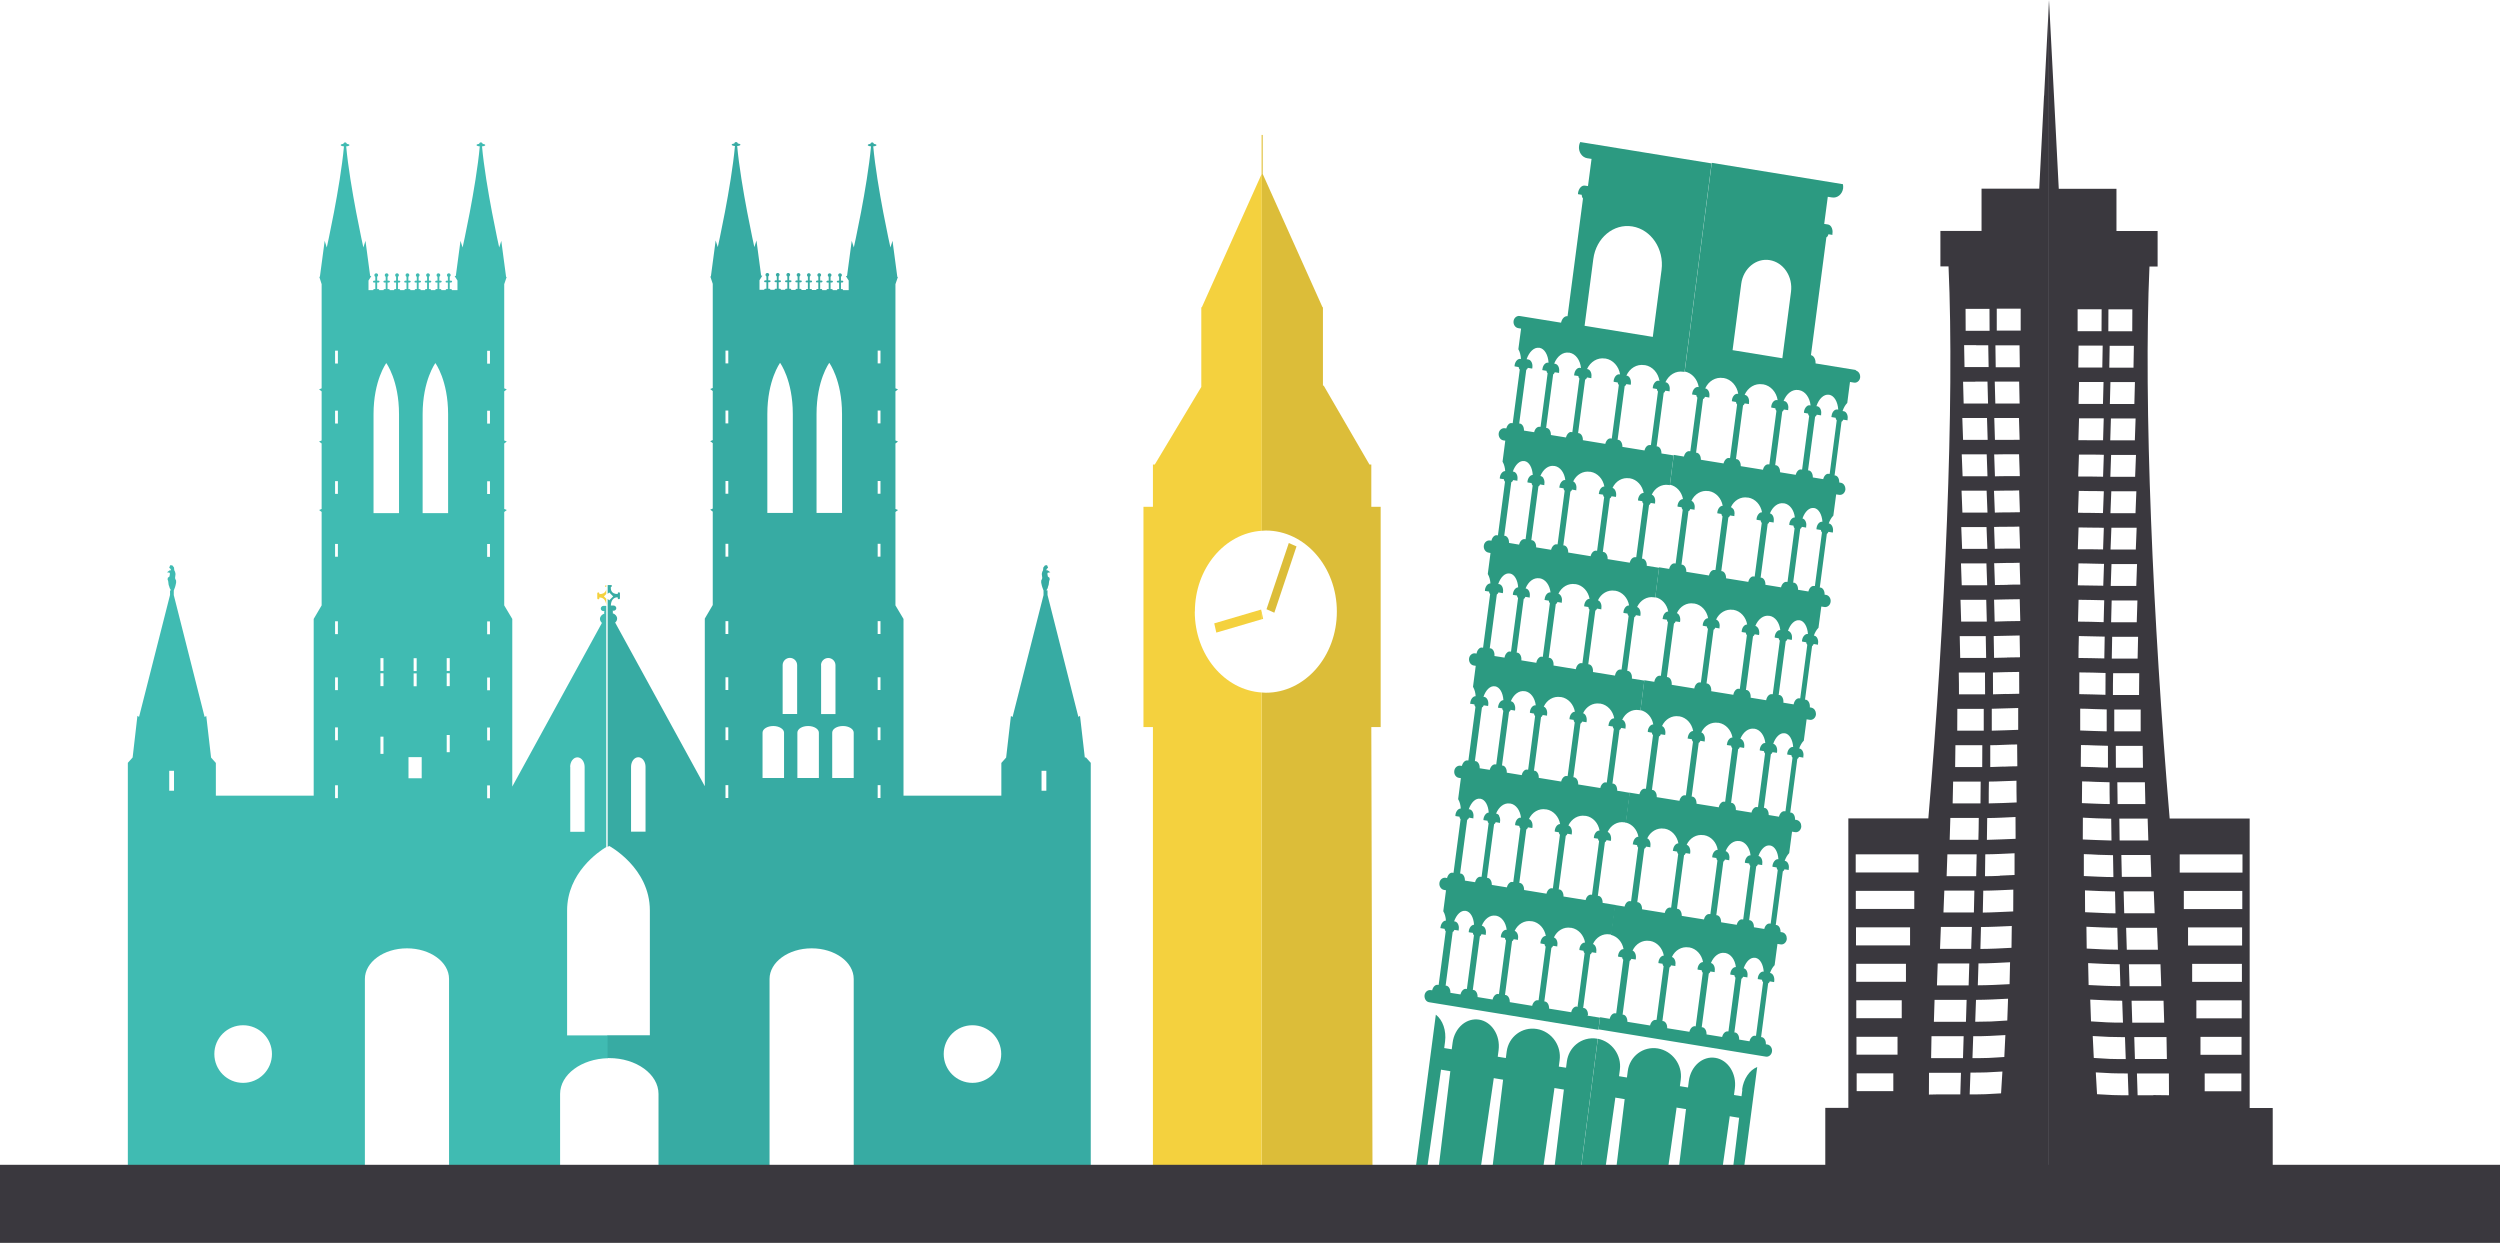 <svg width="352" height="175" viewBox="0 0 352 175" fill="none" xmlns="http://www.w3.org/2000/svg">
<path fill-rule="evenodd" clip-rule="evenodd" d="M287.799 13.473L287.126 26.569H279.001V32.511H273.208V37.509H274.353C275.216 56.735 273.868 87.427 271.51 115.235H260.247V155.991H257V165.638H288.487V0.431L287.813 13.46L287.799 13.473ZM266.579 153.633H261.419V151.127H266.579V153.633ZM267.172 148.5H261.392V145.981H267.172V148.5ZM267.765 143.367H261.365V140.834H267.765V143.367ZM268.358 138.234H261.352V135.701H268.358V138.234ZM268.937 133.114H261.325V130.568H268.937V133.114ZM269.53 127.981H261.298V125.434H269.53V127.981ZM270.123 122.847H261.284V120.288H270.123V122.847ZM282.572 53.731C283.138 53.731 283.717 53.731 284.296 53.731C284.323 54.768 284.35 55.779 284.364 56.816C283.798 56.816 283.219 56.816 282.653 56.816H280.942C280.915 55.779 280.888 54.768 280.861 53.731C281.427 53.731 282.006 53.731 282.572 53.731ZM280.955 48.624C281.521 48.624 282.087 48.624 282.653 48.624C283.219 48.624 283.784 48.624 284.35 48.624C284.35 49.648 284.377 50.686 284.391 51.71C283.825 51.71 283.259 51.71 282.693 51.71H280.996C280.969 50.686 280.955 49.662 280.955 48.638V48.624ZM282.531 58.85C283.111 58.85 283.69 58.85 284.269 58.85C284.296 59.861 284.337 60.898 284.364 61.922C283.784 61.922 283.205 61.922 282.626 61.936C282.046 61.936 281.467 61.936 280.888 61.936C280.847 60.912 280.82 59.874 280.793 58.85C281.373 58.85 281.952 58.85 282.531 58.85ZM282.531 63.957C283.111 63.957 283.704 63.957 284.283 63.957C284.323 64.994 284.35 66.018 284.391 67.042C283.811 67.042 283.219 67.042 282.639 67.042C282.06 67.042 281.467 67.042 280.888 67.069C280.847 66.045 280.807 65.008 280.78 63.984C281.359 63.984 281.952 63.97 282.531 63.957ZM282.531 69.076C283.124 69.076 283.717 69.076 284.296 69.049C284.337 70.087 284.364 71.111 284.404 72.121C283.811 72.121 283.232 72.148 282.639 72.148C282.046 72.148 281.467 72.148 280.874 72.175C280.834 71.138 280.793 70.127 280.753 69.103C281.346 69.09 281.925 69.09 282.518 69.076H282.531ZM284.431 77.241C283.838 77.241 283.246 77.241 282.653 77.241C282.06 77.241 281.467 77.268 280.874 77.268C280.834 76.258 280.793 75.22 280.766 74.196C281.359 74.169 281.952 74.169 282.545 74.169C283.138 74.169 283.731 74.169 284.323 74.142C284.364 75.166 284.391 76.204 284.431 77.214V77.241ZM278.436 43.491H280.12C280.12 44.515 280.12 45.553 280.133 46.577H276.765C276.765 45.553 276.765 44.515 276.751 43.491H278.436ZM278.247 48.611H279.945C279.958 49.635 279.972 50.672 279.999 51.683C279.433 51.683 278.867 51.683 278.301 51.683C277.735 51.683 277.169 51.683 276.603 51.683C276.576 50.659 276.563 49.621 276.549 48.597H278.247V48.611ZM278.112 53.731C278.678 53.731 279.257 53.731 279.837 53.731C279.864 54.755 279.891 55.792 279.918 56.816H276.482C276.455 55.792 276.428 54.768 276.401 53.744C276.981 53.744 277.546 53.744 278.126 53.744L278.112 53.731ZM278.031 58.85H279.769C279.796 59.874 279.837 60.912 279.864 61.936H276.401C276.361 60.912 276.334 59.874 276.293 58.85H278.031ZM277.978 63.97H279.729C279.769 64.994 279.81 66.032 279.837 67.055H276.334C276.293 66.032 276.253 64.994 276.213 63.97H277.964H277.978ZM277.951 69.09H279.716C279.756 70.114 279.796 71.151 279.837 72.175H276.307C276.266 71.151 276.226 70.114 276.186 69.09H277.951ZM277.924 74.21H279.702C279.743 75.234 279.783 76.271 279.823 77.281H276.266C276.226 76.271 276.186 75.234 276.145 74.21H277.924ZM277.897 79.329H279.689C279.729 80.353 279.756 81.391 279.796 82.401H276.213C276.172 81.377 276.145 80.353 276.105 79.329H277.897ZM277.856 84.449H279.662C279.689 85.473 279.716 86.511 279.743 87.521C279.136 87.521 278.53 87.521 277.937 87.521C277.331 87.521 276.738 87.521 276.132 87.521C276.105 86.511 276.078 85.487 276.037 84.449H277.843H277.856ZM277.775 89.569C278.382 89.569 278.988 89.569 279.594 89.569C279.621 90.593 279.635 91.603 279.648 92.641H275.997C275.984 91.617 275.957 90.593 275.93 89.569H277.749H277.775ZM277.641 94.689H279.487C279.487 95.713 279.5 96.737 279.5 97.761H275.822C275.822 96.737 275.822 95.713 275.795 94.689H277.641ZM275.593 99.808H279.311C279.311 100.846 279.311 101.856 279.311 102.88H275.579C275.579 101.856 275.579 100.832 275.593 99.808ZM275.323 104.928H279.109C279.109 105.952 279.109 106.976 279.096 108H275.283C275.296 106.976 275.31 105.952 275.323 104.928ZM275 110.048H278.88C278.88 111.072 278.853 112.096 278.853 113.12H274.933C274.96 112.096 274.987 111.059 275 110.048ZM274.623 115.168H278.611C278.611 116.192 278.584 117.216 278.557 118.24H274.515C274.542 117.216 274.582 116.178 274.609 115.168H274.623ZM274.205 120.288H278.314C278.301 121.312 278.274 122.335 278.247 123.373H274.084C274.124 122.335 274.165 121.312 274.192 120.288H274.205ZM273.76 125.394H277.991C277.964 126.431 277.937 127.455 277.924 128.479H273.639C273.68 127.455 273.72 126.418 273.76 125.394ZM273.289 130.514H277.641C277.614 131.538 277.587 132.575 277.546 133.599C276.819 133.599 276.078 133.599 275.35 133.599C274.623 133.599 273.882 133.599 273.154 133.599C273.195 132.575 273.235 131.538 273.275 130.5L273.289 130.514ZM276.024 154.091H273.801C273.06 154.091 272.319 154.091 271.591 154.118C271.591 153.094 271.591 152.07 271.605 151.047C272.359 151.047 273.1 151.047 273.855 151.047H276.105C276.078 152.07 276.037 153.108 276.01 154.118L276.024 154.091ZM276.401 148.985H274.151C273.397 148.985 272.656 148.985 271.901 148.985C271.915 147.948 271.942 146.924 271.955 145.9C272.71 145.9 273.464 145.9 274.219 145.9H276.482C276.455 146.924 276.415 147.961 276.388 148.985H276.401ZM276.792 143.865H274.542C273.787 143.865 273.046 143.865 272.292 143.865C272.319 142.841 272.359 141.804 272.386 140.78C273.141 140.78 273.895 140.78 274.636 140.78H276.9C276.873 141.804 276.832 142.841 276.805 143.865H276.792ZM277.183 138.746H272.723C272.763 137.722 272.79 136.684 272.831 135.66H275.054C275.795 135.66 276.536 135.66 277.277 135.66C277.25 136.684 277.21 137.735 277.183 138.759V138.746ZM281.763 153.943C281.022 153.984 280.281 154.024 279.54 154.065C278.799 154.091 278.072 154.091 277.331 154.091C277.371 153.081 277.398 152.057 277.439 151.02C278.193 151.02 278.934 151.02 279.689 150.993C280.443 150.966 281.184 150.912 281.939 150.871C281.871 151.895 281.817 152.933 281.75 153.943H281.763ZM282.222 148.824C281.467 148.864 280.726 148.931 279.972 148.958C279.217 148.985 278.476 148.985 277.722 148.985C277.762 147.961 277.789 146.924 277.829 145.9C278.584 145.9 279.338 145.9 280.093 145.859C280.847 145.832 281.602 145.765 282.356 145.738C282.316 146.762 282.262 147.786 282.208 148.81L282.222 148.824ZM282.612 143.69C281.858 143.731 281.103 143.785 280.362 143.825C279.608 143.852 278.867 143.865 278.112 143.865C278.153 142.841 278.18 141.804 278.22 140.78C278.975 140.78 279.729 140.753 280.47 140.726C281.225 140.686 281.979 140.645 282.734 140.618C282.693 141.642 282.666 142.666 282.626 143.69H282.612ZM282.949 138.571C282.208 138.597 281.454 138.651 280.713 138.678C279.972 138.705 279.231 138.732 278.476 138.732C278.503 137.708 278.543 136.671 278.57 135.647C279.311 135.647 280.052 135.633 280.793 135.593C281.534 135.566 282.275 135.512 283.016 135.485C283.003 136.509 282.976 137.533 282.949 138.571ZM283.232 133.451C282.504 133.491 281.777 133.532 281.036 133.559C280.308 133.585 279.567 133.612 278.84 133.612C278.867 132.588 278.894 131.551 278.921 130.527C279.648 130.527 280.376 130.5 281.09 130.473C281.817 130.446 282.545 130.406 283.259 130.379C283.259 131.403 283.232 132.427 283.219 133.451H283.232ZM283.461 128.331C282.747 128.358 282.033 128.398 281.319 128.425C280.605 128.466 279.891 128.479 279.177 128.493C279.204 127.469 279.217 126.431 279.244 125.407C279.945 125.407 280.659 125.38 281.359 125.353C282.06 125.327 282.774 125.286 283.475 125.259C283.475 126.283 283.475 127.307 283.461 128.344V128.331ZM281.561 123.319C280.874 123.359 280.174 123.359 279.487 123.373C279.5 122.335 279.513 121.312 279.527 120.288C280.214 120.288 280.901 120.261 281.588 120.234C282.275 120.193 282.963 120.166 283.65 120.139C283.65 121.15 283.65 122.174 283.65 123.198C282.963 123.238 282.262 123.265 281.561 123.292V123.319ZM281.777 118.186C281.103 118.213 280.43 118.226 279.756 118.253C279.756 117.229 279.783 116.192 279.796 115.181C280.457 115.181 281.13 115.154 281.79 115.127C282.451 115.087 283.124 115.06 283.784 115.033C283.784 116.044 283.784 117.068 283.798 118.105C283.124 118.132 282.451 118.159 281.777 118.186ZM281.966 113.066C281.319 113.093 280.659 113.106 280.012 113.12C280.012 112.096 280.012 111.059 280.039 110.048C280.686 110.048 281.332 110.021 281.979 109.994C282.626 109.967 283.272 109.94 283.919 109.927C283.919 110.937 283.919 111.961 283.946 112.985C283.299 113.012 282.639 113.039 281.979 113.066H281.966ZM282.141 107.933C281.507 107.96 280.874 107.987 280.228 108C280.228 106.976 280.228 105.952 280.228 104.928C280.861 104.928 281.494 104.901 282.114 104.874C282.747 104.847 283.38 104.82 284.013 104.82C284.013 105.844 284.027 106.855 284.04 107.892C283.407 107.892 282.774 107.919 282.141 107.946V107.933ZM282.302 102.826C281.683 102.853 281.063 102.853 280.443 102.88V99.795C281.063 99.768 281.683 99.768 282.302 99.741C282.922 99.714 283.542 99.701 284.162 99.687C284.162 100.725 284.162 101.735 284.162 102.759C283.542 102.786 282.922 102.8 282.289 102.826H282.302ZM282.464 97.707C281.844 97.734 281.238 97.734 280.618 97.761C280.618 96.737 280.618 95.713 280.605 94.689C281.225 94.662 281.831 94.648 282.451 94.635C283.057 94.621 283.677 94.608 284.296 94.608C284.296 95.618 284.296 96.642 284.31 97.68C283.69 97.68 283.084 97.707 282.464 97.72V97.707ZM282.585 92.587C281.979 92.6 281.373 92.627 280.766 92.627C280.753 91.603 280.726 90.593 280.713 89.556C281.319 89.556 281.925 89.529 282.531 89.515C283.138 89.502 283.744 89.488 284.364 89.475C284.377 90.512 284.404 91.523 284.418 92.546C283.811 92.546 283.205 92.56 282.599 92.573L282.585 92.587ZM282.653 87.467C282.046 87.481 281.454 87.494 280.847 87.521C280.82 86.497 280.793 85.473 280.766 84.436C281.373 84.436 281.979 84.409 282.572 84.395C283.178 84.382 283.784 84.368 284.377 84.368C284.404 85.392 284.431 86.43 284.458 87.44C283.852 87.44 283.259 87.454 282.653 87.467ZM282.68 82.347C282.087 82.347 281.481 82.374 280.888 82.374C280.861 81.35 280.82 80.326 280.78 79.302C281.373 79.302 281.979 79.276 282.572 79.262C283.165 79.262 283.771 79.262 284.364 79.235C284.391 80.259 284.431 81.297 284.458 82.307C283.865 82.307 283.259 82.307 282.666 82.334L282.68 82.347ZM282.828 46.55H281.144C281.144 45.526 281.144 44.488 281.144 43.464H284.512C284.512 44.488 284.512 45.526 284.512 46.55H282.828Z" fill="#3A383E"/>
<path fill-rule="evenodd" clip-rule="evenodd" d="M320 156.005H316.753V115.249H305.489C303.145 87.44 301.784 56.749 302.646 37.523H303.792V32.524H297.998V26.582H289.874L289.2 13.486L288.5 0L288.473 0.458V165.665H320V156.018V156.005ZM303.845 133.72C303.118 133.72 302.377 133.72 301.649 133.72C300.922 133.72 300.181 133.72 299.453 133.72C299.426 132.696 299.399 131.659 299.359 130.635H303.711C303.751 131.672 303.792 132.71 303.832 133.734L303.845 133.72ZM303.374 128.587H299.089C299.062 127.563 299.036 126.525 299.009 125.502H303.253C303.293 126.539 303.333 127.563 303.374 128.587ZM302.916 123.467H298.753C298.726 122.43 298.712 121.406 298.685 120.382H302.795C302.835 121.406 302.875 122.43 302.902 123.467H302.916ZM302.485 118.334H298.443C298.429 117.31 298.402 116.272 298.402 115.262H302.39C302.417 116.286 302.458 117.31 302.485 118.334ZM302.08 113.214H298.16C298.16 112.19 298.133 111.153 298.119 110.142H302C302.027 111.166 302.053 112.19 302.067 113.214H302.08ZM301.73 108.094H297.917C297.917 107.07 297.904 106.046 297.904 105.022H301.69C301.69 106.046 301.717 107.07 301.73 108.094ZM301.42 102.975H297.688C297.688 101.951 297.688 100.927 297.688 99.903H301.407C301.407 100.94 301.407 101.951 301.407 102.975H301.42ZM301.178 97.855H297.5C297.5 96.831 297.5 95.807 297.527 94.783H301.205C301.191 95.807 301.191 96.831 301.178 97.855ZM300.989 92.735H297.338C297.351 91.711 297.378 90.687 297.392 89.663C297.998 89.663 298.604 89.663 299.211 89.663H301.043C301.016 90.687 301.003 91.711 300.976 92.735H300.989ZM300.854 87.615C300.262 87.615 299.655 87.615 299.049 87.615C298.443 87.615 297.85 87.615 297.244 87.615C297.271 86.591 297.298 85.567 297.324 84.543H300.949C300.922 85.567 300.881 86.605 300.854 87.615ZM300.774 82.496H297.19C297.217 81.472 297.257 80.448 297.298 79.424H300.895C300.854 80.448 300.814 81.485 300.787 82.496H300.774ZM300.72 77.376H297.163C297.203 76.365 297.244 75.328 297.284 74.304H300.841C300.801 75.328 300.76 76.365 300.72 77.376ZM300.679 72.256H297.149C297.19 71.232 297.23 70.195 297.271 69.171H300.8C300.76 70.195 300.72 71.232 300.679 72.256ZM300.639 67.136H297.136C297.176 66.112 297.217 65.075 297.244 64.051H300.747C300.706 65.075 300.666 66.112 300.625 67.136H300.639ZM300.585 62.003H297.122C297.163 60.979 297.19 59.942 297.217 58.918H300.693C300.652 59.942 300.625 60.979 300.585 62.003ZM300.504 56.883H297.068C297.095 55.859 297.122 54.822 297.149 53.798C297.729 53.798 298.295 53.798 298.874 53.798C299.453 53.798 300.019 53.798 300.598 53.798C300.571 54.822 300.545 55.846 300.518 56.87L300.504 56.883ZM300.383 51.764C299.817 51.764 299.251 51.764 298.685 51.764C298.119 51.764 297.554 51.764 296.988 51.764C297.015 50.739 297.028 49.716 297.042 48.692H300.45C300.437 49.716 300.423 50.753 300.396 51.777L300.383 51.764ZM296.866 43.558H300.235C300.235 44.582 300.235 45.62 300.221 46.644H296.853C296.853 45.62 296.853 44.582 296.866 43.558ZM296.112 72.243C295.519 72.243 294.94 72.216 294.347 72.216C293.754 72.216 293.175 72.216 292.582 72.189C292.622 71.165 292.649 70.141 292.69 69.117C293.283 69.117 293.875 69.13 294.455 69.144C295.048 69.144 295.627 69.144 296.22 69.171C296.179 70.195 296.139 71.219 296.098 72.243H296.112ZM296.22 74.29C296.179 75.314 296.139 76.338 296.112 77.362C295.519 77.362 294.926 77.335 294.333 77.335C293.741 77.335 293.148 77.335 292.555 77.335C292.595 76.311 292.622 75.287 292.663 74.263C293.256 74.263 293.848 74.29 294.441 74.29C295.034 74.29 295.627 74.29 296.22 74.317V74.29ZM296.112 67.123C295.533 67.123 294.94 67.109 294.36 67.096C293.781 67.096 293.202 67.096 292.609 67.096C292.649 66.058 292.676 65.034 292.717 64.01C293.296 64.01 293.889 64.01 294.468 64.01C295.048 64.01 295.64 64.01 296.22 64.037C296.179 65.061 296.139 66.099 296.112 67.123ZM296.112 61.989C295.533 61.989 294.953 61.989 294.374 61.989C293.795 61.989 293.215 61.976 292.636 61.976C292.663 60.952 292.703 59.915 292.73 58.904C293.309 58.904 293.889 58.904 294.468 58.904C295.048 58.904 295.627 58.904 296.206 58.904C296.179 59.928 296.139 60.966 296.112 61.989ZM296.085 56.87H294.374C293.808 56.87 293.229 56.87 292.663 56.87C292.69 55.846 292.717 54.822 292.73 53.784C293.309 53.784 293.875 53.784 294.455 53.784C295.034 53.784 295.6 53.784 296.179 53.784C296.152 54.808 296.125 55.832 296.098 56.87H296.085ZM296.018 51.75H294.32C293.754 51.75 293.188 51.75 292.622 51.75C292.636 50.726 292.649 49.702 292.663 48.665C293.229 48.665 293.795 48.665 294.36 48.665C294.926 48.665 295.492 48.665 296.058 48.665C296.045 49.689 296.031 50.726 296.004 51.737L296.018 51.75ZM292.542 43.545H295.91C295.91 44.569 295.91 45.606 295.896 46.63H292.528C292.528 45.606 292.528 44.569 292.528 43.545H292.542ZM292.663 79.329C293.256 79.329 293.862 79.329 294.455 79.356C295.048 79.356 295.654 79.383 296.247 79.397C296.206 80.421 296.179 81.445 296.139 82.469C295.546 82.469 294.94 82.442 294.347 82.442C293.754 82.442 293.148 82.415 292.555 82.415C292.582 81.391 292.622 80.367 292.649 79.343L292.663 79.329ZM292.663 84.449C293.269 84.449 293.875 84.463 294.468 84.476C295.074 84.49 295.681 84.503 296.274 84.516C296.247 85.54 296.22 86.578 296.193 87.602C295.586 87.575 294.994 87.561 294.387 87.548C293.781 87.534 293.175 87.521 292.582 87.521C292.609 86.51 292.636 85.487 292.663 84.449ZM292.69 89.555C293.296 89.555 293.916 89.569 294.522 89.596C295.128 89.609 295.735 89.636 296.341 89.636C296.314 90.66 296.301 91.671 296.287 92.708C295.681 92.708 295.074 92.681 294.468 92.668C293.862 92.654 293.256 92.641 292.649 92.641C292.649 91.617 292.676 90.606 292.703 89.569L292.69 89.555ZM292.771 94.675C293.39 94.675 293.997 94.689 294.616 94.702C295.236 94.716 295.842 94.729 296.462 94.756C296.462 95.78 296.449 96.804 296.449 97.828C295.829 97.801 295.223 97.801 294.603 97.774C293.983 97.747 293.377 97.734 292.757 97.734C292.757 96.71 292.757 95.686 292.771 94.662V94.675ZM292.905 99.781C293.525 99.781 294.145 99.808 294.765 99.835C295.384 99.862 296.004 99.862 296.624 99.889V102.975C296.004 102.948 295.384 102.948 294.765 102.921C294.145 102.894 293.525 102.88 292.892 102.853C292.892 101.829 292.892 100.819 292.892 99.781H292.905ZM293.027 104.901C293.66 104.901 294.293 104.928 294.913 104.955C295.546 104.982 296.179 104.996 296.799 105.009C296.799 106.033 296.799 107.057 296.799 108.081C296.166 108.081 295.533 108.04 294.886 108.013C294.253 107.987 293.619 107.973 292.973 107.96C292.973 106.936 292.986 105.925 293 104.888L293.027 104.901ZM293.148 110.021C293.795 110.021 294.441 110.061 295.088 110.088C295.735 110.115 296.381 110.129 297.028 110.142C297.028 111.153 297.028 112.19 297.055 113.214C296.395 113.214 295.748 113.187 295.101 113.16C294.455 113.133 293.795 113.106 293.134 113.079C293.134 112.055 293.148 111.018 293.161 110.021H293.148ZM293.269 115.127C293.929 115.154 294.603 115.181 295.263 115.222C295.923 115.249 296.597 115.262 297.257 115.275C297.257 116.299 297.284 117.323 297.298 118.347C296.624 118.32 295.95 118.307 295.277 118.28C294.603 118.253 293.929 118.226 293.256 118.199C293.256 117.162 293.256 116.151 293.269 115.127ZM293.404 120.26C294.091 120.274 294.778 120.314 295.465 120.355C296.152 120.382 296.839 120.395 297.513 120.409C297.527 121.433 297.54 122.457 297.567 123.494C296.88 123.494 296.179 123.467 295.492 123.44C294.792 123.413 294.104 123.373 293.404 123.346C293.404 122.322 293.404 121.284 293.404 120.287V120.26ZM293.565 125.367C294.266 125.407 294.98 125.434 295.681 125.461C296.381 125.488 297.095 125.502 297.796 125.515C297.809 126.552 297.836 127.576 297.863 128.6C297.149 128.6 296.435 128.573 295.721 128.533C295.007 128.506 294.293 128.466 293.579 128.439C293.579 127.401 293.565 126.377 293.565 125.353V125.367ZM293.768 130.487C294.495 130.514 295.223 130.554 295.95 130.581C296.678 130.608 297.405 130.635 298.119 130.635C298.146 131.659 298.173 132.696 298.2 133.72C297.473 133.72 296.732 133.693 296.004 133.666C295.277 133.639 294.536 133.585 293.808 133.558C293.795 132.534 293.781 131.497 293.768 130.487ZM294.01 135.606C294.751 135.647 295.492 135.687 296.233 135.714C296.974 135.741 297.715 135.768 298.456 135.768C298.483 136.792 298.51 137.829 298.551 138.853C297.809 138.853 297.055 138.826 296.314 138.799C295.573 138.772 294.832 138.719 294.077 138.692C294.051 137.654 294.024 136.63 294.01 135.606ZM294.306 140.74C295.061 140.766 295.815 140.82 296.556 140.847C297.311 140.874 298.065 140.901 298.806 140.901C298.833 141.925 298.874 142.963 298.914 143.987C298.16 143.987 297.405 143.987 296.664 143.946C295.91 143.906 295.169 143.852 294.414 143.811C294.374 142.787 294.347 141.75 294.306 140.74ZM294.67 145.873C295.425 145.9 296.179 145.967 296.934 145.994C297.688 146.021 298.443 146.034 299.197 146.034C299.238 147.058 299.265 148.096 299.305 149.12C298.551 149.12 297.809 149.12 297.055 149.093C296.3 149.052 295.559 148.999 294.805 148.958C294.751 147.934 294.697 146.91 294.657 145.886L294.67 145.873ZM297.486 154.186C296.745 154.145 296.004 154.105 295.263 154.064C295.209 153.054 295.142 152.03 295.088 150.993C295.842 151.033 296.583 151.087 297.338 151.114C298.092 151.141 298.833 151.141 299.588 151.141C299.628 152.165 299.655 153.202 299.696 154.213C298.955 154.213 298.214 154.213 297.486 154.186ZM299.75 135.768C300.491 135.768 301.232 135.768 301.973 135.768H304.196C304.236 136.792 304.277 137.829 304.304 138.853H299.844C299.817 137.829 299.777 136.778 299.75 135.755V135.768ZM300.127 140.901H302.377C303.131 140.901 303.886 140.901 304.627 140.901C304.654 141.939 304.694 142.963 304.721 143.987C303.967 143.987 303.212 143.987 302.471 143.987H300.221C300.194 142.963 300.154 141.925 300.127 140.901ZM300.518 146.021H302.781C303.536 146.021 304.29 146.021 305.045 146.021C305.071 147.045 305.085 148.082 305.098 149.106C304.344 149.106 303.603 149.106 302.848 149.106H300.598C300.571 148.082 300.531 147.045 300.504 146.021H300.518ZM303.199 154.213H300.976C300.949 153.202 300.908 152.178 300.881 151.141H303.131C303.886 151.141 304.627 151.141 305.381 151.141C305.381 152.165 305.381 153.202 305.395 154.213C304.654 154.213 303.926 154.186 303.185 154.186L303.199 154.213ZM315.58 153.647H310.42V151.141H315.58V153.647ZM315.607 148.514H309.827V145.994H315.607V148.514ZM315.634 143.38H309.248V140.847H315.634V143.38ZM315.661 138.247H308.655V135.714H315.661V138.247ZM315.688 133.127H308.076V130.581H315.688V133.127ZM315.715 127.994H307.483V125.448H315.715V127.994ZM315.742 122.861H306.904V120.301H315.742V122.861Z" fill="#3A383E"/>
<path d="M223.587 142.931C223.613 142.414 223.362 141.977 223.004 141.924H222.911L223.905 134.373C224.011 134.333 224.09 134.227 224.143 134.082L224.752 134.174V134.029C224.832 133.512 224.633 133.035 224.289 132.916C224.726 131.962 225.68 131.393 226.66 131.565H226.739C226.739 131.565 226.845 131.618 226.898 131.631L227.442 127.418L225.653 127.127C225.653 126.862 225.6 126.597 225.468 126.412C225.362 126.253 225.216 126.16 225.07 126.134H224.978L225.971 118.583C226.064 118.543 226.157 118.437 226.196 118.291L226.806 118.397L226.832 118.252C226.898 117.735 226.686 117.258 226.355 117.139C226.792 116.185 227.746 115.616 228.726 115.788H228.806C228.806 115.788 228.899 115.841 228.938 115.841L229.482 111.628L227.706 111.337C227.706 111.059 227.654 110.794 227.534 110.608C227.428 110.449 227.283 110.357 227.124 110.33H227.031L228.024 102.779C228.13 102.74 228.21 102.634 228.263 102.488L228.872 102.594V102.448C228.938 102.13 228.872 101.812 228.726 101.587C228.647 101.455 228.541 101.375 228.409 101.336C228.846 100.382 229.799 99.812 230.78 99.984H230.859C230.859 99.984 230.939 100.037 230.978 100.037L231.522 95.825L229.773 95.547C229.799 95.242 229.747 94.951 229.601 94.739C229.495 94.58 229.362 94.487 229.203 94.46H229.111L230.104 86.91C230.197 86.87 230.29 86.764 230.343 86.618L230.952 86.724L230.978 86.579C231.045 86.049 230.846 85.585 230.502 85.466C230.952 84.512 231.892 83.942 232.873 84.101H232.952C232.952 84.101 233.018 84.141 233.058 84.154L233.601 79.942L231.866 79.664C231.892 79.147 231.641 78.71 231.283 78.657H231.19L232.184 71.106C232.29 71.067 232.369 70.961 232.422 70.815L233.032 70.907V70.762C233.124 70.245 232.912 69.768 232.568 69.649C233.005 68.695 233.959 68.126 234.939 68.285H235.019C235.019 68.285 235.072 68.325 235.111 68.325L235.655 64.125L233.933 63.847C233.946 63.344 233.707 62.907 233.35 62.853H233.257L234.25 55.303C234.356 55.263 234.436 55.157 234.476 55.011L235.085 55.104V54.958C235.178 54.389 234.926 53.885 234.529 53.819H234.489C234.952 52.799 235.946 52.163 237.019 52.349H237.098C237.098 52.349 237.151 52.389 237.178 52.389L240.993 23.007L222.5 20C222.408 20.159 222.355 20.358 222.328 20.556C222.222 21.391 222.739 22.159 223.481 22.279L224.09 22.371L223.587 26.2L223.15 26.133C222.699 26.067 222.275 26.531 222.183 27.193V27.339L222.712 27.431C222.712 27.643 222.779 27.829 222.885 27.948L220.712 44.52C220.302 44.467 219.917 44.864 219.798 45.434L213.983 44.493C213.559 44.427 213.161 44.758 213.108 45.222C213.082 45.447 213.135 45.672 213.254 45.858C213.373 46.043 213.559 46.163 213.758 46.202L214.168 46.269L213.784 49.169C213.996 49.527 214.115 50.004 214.155 50.534H214.102C213.718 50.468 213.334 50.865 213.254 51.435V51.581L213.837 51.687C213.837 51.832 213.903 51.965 213.983 52.044L212.989 59.581H212.897C212.738 59.542 212.579 59.581 212.446 59.701C212.274 59.846 212.155 60.072 212.088 60.323L211.89 60.297C211.466 60.231 211.068 60.562 211.015 61.025C210.989 61.251 211.042 61.476 211.161 61.661C211.28 61.847 211.466 61.966 211.665 62.006L211.943 62.045L211.559 64.999L211.585 65.052C211.784 65.397 211.903 65.847 211.93 66.324C211.797 66.324 211.665 66.377 211.559 66.47C211.36 66.629 211.214 66.92 211.174 67.238V67.384L211.757 67.477C211.757 67.636 211.824 67.755 211.903 67.834L210.91 75.372H210.817C210.658 75.332 210.499 75.372 210.353 75.491C210.181 75.637 210.048 75.862 209.995 76.127L209.797 76.1C209.373 76.034 208.975 76.365 208.922 76.829C208.856 77.306 209.161 77.743 209.585 77.809L209.863 77.862L209.479 80.816L209.505 80.869C209.704 81.214 209.823 81.664 209.85 82.141C209.717 82.141 209.585 82.194 209.466 82.287C209.267 82.459 209.121 82.737 209.081 83.055V83.201L209.664 83.293C209.664 83.452 209.731 83.572 209.81 83.651L208.817 91.189H208.724C208.565 91.149 208.406 91.188 208.273 91.308C208.088 91.467 207.942 91.718 207.902 92.023L207.717 91.996C207.518 91.957 207.306 92.023 207.147 92.156C206.975 92.288 206.869 92.5 206.843 92.725C206.816 92.95 206.869 93.175 206.988 93.361C207.108 93.546 207.293 93.666 207.505 93.705L207.783 93.745L207.399 96.699L207.426 96.752C207.624 97.097 207.744 97.534 207.77 98.024C207.412 98.024 207.081 98.408 207.015 98.938L206.988 99.084L207.598 99.176C207.598 99.322 207.664 99.454 207.744 99.534L206.75 107.071H206.657C206.3 107.005 205.955 107.35 205.836 107.84L205.637 107.813C205.213 107.747 204.816 108.078 204.763 108.542C204.697 109.019 204.988 109.456 205.412 109.522L205.69 109.562L205.306 112.516L205.333 112.569C205.531 112.913 205.651 113.364 205.677 113.841C205.319 113.841 204.988 114.225 204.922 114.755V114.9L205.505 114.993C205.505 115.152 205.571 115.271 205.651 115.351L204.657 122.888H204.564C204.405 122.848 204.246 122.888 204.101 123.007C203.928 123.153 203.809 123.378 203.743 123.63L203.544 123.59C203.12 123.524 202.723 123.855 202.67 124.319C202.604 124.782 202.908 125.233 203.319 125.299L203.597 125.352L203.213 128.306L203.24 128.346C203.438 128.69 203.558 129.141 203.584 129.617C203.226 129.617 202.895 130.015 202.829 130.531L202.802 130.677L203.412 130.783C203.412 130.929 203.478 131.061 203.558 131.128L202.564 138.665H202.471C202.114 138.599 201.769 138.93 201.65 139.433L201.451 139.407C201.027 139.341 200.63 139.672 200.577 140.135C200.551 140.361 200.603 140.599 200.723 140.784C200.842 140.97 201.027 141.089 201.226 141.116L225.057 144.997L225.282 143.288L223.481 142.997L223.587 142.931ZM225.004 118.08C225.004 118.225 225.07 118.358 225.15 118.437L224.156 125.975H224.064C223.706 125.908 223.362 126.24 223.256 126.73L220.143 126.226C220.156 125.723 219.917 125.286 219.56 125.233H219.467L220.46 117.682C220.553 117.642 220.646 117.536 220.699 117.391L221.308 117.497V117.351C221.401 116.821 221.176 116.344 220.831 116.225C221.282 115.271 222.222 114.715 223.203 114.874H223.295C224.289 115.046 225.044 115.894 225.216 116.94C225.07 116.94 224.938 116.98 224.805 117.086C224.607 117.258 224.461 117.536 224.421 117.854V118L225.004 118.093V118.08ZM211.082 114.834C210.976 114.675 210.83 114.582 210.671 114.556H210.645C211.029 113.602 211.797 113.006 212.592 113.138H212.658C213.453 113.271 214.036 114.092 214.155 115.125C213.771 115.072 213.4 115.47 213.334 116.039V116.185L213.917 116.291C213.917 116.437 213.983 116.569 214.062 116.649L213.069 124.186H212.976C212.817 124.147 212.658 124.186 212.526 124.319C212.353 124.464 212.234 124.676 212.168 124.941L210.048 124.597C210.048 124.332 209.996 124.067 209.863 123.882C209.757 123.723 209.625 123.63 209.466 123.603H209.373L210.366 116.053C210.459 116.013 210.552 115.907 210.592 115.761L211.201 115.867V115.722C211.267 115.404 211.201 115.086 211.055 114.861L211.082 114.834ZM213.148 99.017C213.042 98.858 212.897 98.766 212.751 98.739H212.724C213.108 97.785 213.877 97.189 214.672 97.322H214.738C215.533 97.467 216.116 98.275 216.235 99.309C215.851 99.256 215.48 99.666 215.413 100.223V100.369L215.996 100.474C215.996 100.62 216.063 100.753 216.142 100.832L215.162 108.37H215.069C214.91 108.33 214.751 108.37 214.619 108.489C214.446 108.635 214.314 108.86 214.261 109.138L212.155 108.793C212.181 108.277 211.93 107.84 211.572 107.787H211.479L212.473 100.236C212.565 100.196 212.658 100.09 212.698 99.945L213.307 100.051L213.334 99.905C213.373 99.587 213.307 99.269 213.161 99.044L213.148 99.017ZM214.831 82.843H214.804C215.188 81.876 215.957 81.293 216.751 81.425H216.818C217.612 81.571 218.195 82.379 218.314 83.412C217.93 83.359 217.559 83.77 217.493 84.327L217.467 84.472L218.076 84.578C218.076 84.724 218.142 84.856 218.222 84.936L217.228 92.473H217.136C216.977 92.434 216.818 92.473 216.685 92.606C216.5 92.765 216.354 93.016 216.314 93.321L214.208 92.977C214.234 92.672 214.181 92.381 214.036 92.169C213.93 92.01 213.797 91.917 213.638 91.891H213.546L214.539 84.327C214.645 84.287 214.725 84.181 214.778 84.035L215.387 84.141V83.995C215.48 83.426 215.228 82.922 214.831 82.856V82.843ZM217.308 67.304C217.202 67.145 217.069 67.053 216.91 67.026H216.884C217.268 66.072 218.036 65.476 218.831 65.609H218.897C219.692 65.754 220.275 66.563 220.394 67.596C220.249 67.569 220.09 67.622 219.957 67.742C219.758 67.914 219.613 68.192 219.573 68.51L219.546 68.656L220.156 68.761C220.156 68.907 220.222 69.04 220.302 69.106L219.308 76.643H219.215C218.858 76.577 218.513 76.922 218.394 77.412L216.288 77.067C216.314 76.551 216.063 76.114 215.705 76.061H215.612L216.606 68.497C216.698 68.457 216.791 68.351 216.831 68.205L217.44 68.311V68.165C217.506 67.848 217.44 67.53 217.294 67.304H217.308ZM221.507 67.781C221.944 66.828 222.898 66.271 223.878 66.43H223.958C224.951 66.602 225.706 67.45 225.892 68.497C225.534 68.497 225.203 68.881 225.137 69.411L225.11 69.556L225.719 69.649C225.719 69.795 225.786 69.927 225.865 70.007L224.872 77.544H224.779C224.421 77.465 224.077 77.809 223.958 78.312L220.805 77.796C220.805 77.518 220.752 77.266 220.619 77.067C220.513 76.908 220.368 76.816 220.209 76.789H220.116L221.11 69.225C221.202 69.186 221.295 69.079 221.335 68.934L221.944 69.04V68.894C222.037 68.364 221.812 67.887 221.467 67.768L221.507 67.781ZM223.653 85.479C223.653 85.638 223.719 85.757 223.799 85.837L222.805 93.374H222.712C222.342 93.295 221.971 93.679 221.878 94.222L218.738 93.705C218.791 93.162 218.54 92.672 218.156 92.619H218.063L219.056 85.055C219.162 85.016 219.242 84.909 219.295 84.764L219.904 84.87V84.724C219.97 84.393 219.904 84.088 219.758 83.863C219.666 83.731 219.56 83.638 219.427 83.598C219.864 82.644 220.818 82.088 221.798 82.247H221.878C222.871 82.419 223.626 83.267 223.812 84.313C223.454 84.313 223.123 84.698 223.057 85.227V85.373L223.64 85.466L223.653 85.479ZM221.573 101.375C221.573 101.521 221.639 101.653 221.719 101.733L220.725 109.27H220.633C220.275 109.191 219.931 109.535 219.811 110.039L216.659 109.522C216.672 109.244 216.606 108.979 216.473 108.793C216.367 108.635 216.235 108.542 216.076 108.515H215.983L216.977 100.965C217.083 100.925 217.162 100.819 217.215 100.673L217.824 100.766V100.62C217.917 100.104 217.692 99.613 217.361 99.494C217.798 98.54 218.738 97.984 219.732 98.143H219.811C220.805 98.315 221.56 99.163 221.745 100.21C221.388 100.21 221.057 100.594 220.99 101.124V101.269L221.573 101.362V101.375ZM214.91 116.781C215.003 116.742 215.096 116.636 215.135 116.49L215.745 116.583L215.771 116.437C215.811 116.119 215.758 115.801 215.599 115.576C215.519 115.443 215.4 115.364 215.281 115.311C215.718 114.357 216.672 113.787 217.652 113.96H217.732C218.725 114.132 219.48 114.98 219.666 116.026C219.308 116.026 218.977 116.41 218.911 116.94V117.086L219.493 117.192C219.493 117.338 219.56 117.47 219.639 117.536L218.646 125.074H218.553C218.195 124.994 217.851 125.339 217.745 125.829L214.592 125.312C214.605 124.809 214.367 124.372 214.009 124.319H213.917L214.91 116.755V116.781ZM227.084 102.276C227.084 102.422 227.15 102.554 227.23 102.634L226.236 110.171H226.143C225.984 110.131 225.825 110.171 225.68 110.304C225.508 110.449 225.375 110.675 225.322 110.953L222.209 110.449C222.236 109.933 221.984 109.496 221.626 109.443H221.533L222.527 101.892C222.62 101.852 222.712 101.746 222.765 101.6L223.375 101.693L223.401 101.547C223.467 101.004 223.256 100.527 222.898 100.421C223.335 99.481 224.276 98.911 225.269 99.07H225.349C226.342 99.243 227.097 100.09 227.283 101.137C227.137 101.137 227.004 101.177 226.872 101.283C226.673 101.455 226.528 101.733 226.488 102.051L226.461 102.197L227.071 102.289L227.084 102.276ZM229.164 86.38C229.164 86.526 229.23 86.658 229.309 86.737L228.316 94.275H228.223C227.839 94.195 227.481 94.58 227.389 95.123L224.289 94.619C224.342 94.063 224.103 93.599 223.719 93.533H223.626L224.62 85.982C224.713 85.943 224.805 85.837 224.858 85.691L225.468 85.797V85.651C225.561 85.121 225.335 84.631 224.991 84.525C225.428 83.572 226.382 83.015 227.362 83.174H227.442C228.435 83.346 229.19 84.181 229.376 85.241C229.23 85.241 229.097 85.28 228.965 85.386C228.766 85.559 228.621 85.837 228.581 86.155V86.3L229.164 86.393V86.38ZM231.23 70.563C231.23 70.709 231.296 70.841 231.376 70.921L230.382 78.458H230.29C229.932 78.392 229.588 78.723 229.468 79.227L226.355 78.723C226.382 78.207 226.13 77.769 225.772 77.716H225.68L226.673 70.166C226.779 70.126 226.859 70.02 226.912 69.874L227.521 69.967L227.548 69.821C227.614 69.291 227.389 68.801 227.044 68.695C227.481 67.742 228.422 67.185 229.415 67.344H229.495C230.488 67.516 231.243 68.364 231.429 69.411C231.058 69.384 230.714 69.782 230.634 70.325V70.47L231.217 70.563H231.23ZM233.562 53.607C233.403 53.581 233.244 53.634 233.098 53.753C232.899 53.925 232.754 54.203 232.714 54.521V54.667L233.297 54.773C233.297 54.919 233.363 55.051 233.442 55.131L232.449 62.668H232.356C231.998 62.602 231.654 62.933 231.548 63.423L228.435 62.92C228.448 62.416 228.21 61.979 227.852 61.926H227.759L228.753 54.376C228.846 54.336 228.938 54.23 228.991 54.084L229.601 54.177L229.627 54.031C229.667 53.713 229.601 53.395 229.455 53.17C229.349 53.011 229.217 52.918 229.058 52.892H228.991C229.455 51.859 230.449 51.236 231.522 51.408H231.614C232.687 51.594 233.482 52.521 233.654 53.634H233.575L233.562 53.607ZM224.342 36.453C224.726 33.499 227.19 31.445 229.839 31.882C232.489 32.32 234.33 35.062 233.946 38.016L232.714 47.434L223.11 45.871L224.342 36.439V36.453ZM223.216 53.435C223.322 53.395 223.401 53.289 223.454 53.144L224.064 53.25V53.104C224.156 52.534 223.905 52.031 223.507 51.965H223.454C223.918 50.945 224.911 50.309 225.984 50.481H226.064C227.124 50.666 227.932 51.594 228.104 52.706H228.051C227.654 52.64 227.283 53.038 227.203 53.607V53.753L227.786 53.859C227.786 54.005 227.852 54.137 227.932 54.203L226.938 61.741H226.845C226.686 61.701 226.528 61.741 226.382 61.86C226.21 62.006 226.09 62.231 226.024 62.496L222.871 61.979C222.885 61.476 222.646 61.039 222.289 60.986H222.196L223.189 53.422L223.216 53.435ZM218.99 51.223L218.831 51.196C219.229 50.163 220.063 49.514 220.924 49.66H220.99C221.865 49.819 222.487 50.706 222.606 51.819L222.487 51.792C222.103 51.726 221.719 52.137 221.653 52.706L221.626 52.852L222.236 52.945C222.236 53.104 222.302 53.223 222.381 53.303L221.388 60.84H221.295C221.136 60.8 220.977 60.84 220.845 60.972C220.672 61.118 220.553 61.343 220.487 61.595L218.367 61.251C218.381 60.747 218.142 60.31 217.785 60.257H217.692L218.685 52.706C218.778 52.667 218.871 52.547 218.911 52.415L219.52 52.508V52.362C219.613 51.792 219.361 51.289 218.964 51.223H218.99ZM214.884 52.084C214.976 52.044 215.069 51.938 215.122 51.792L215.731 51.898L215.758 51.753C215.798 51.435 215.745 51.117 215.586 50.892C215.48 50.733 215.334 50.64 215.188 50.614L214.95 50.574C215.307 49.54 215.996 48.865 216.712 48.971H216.765C217.467 49.09 217.97 49.964 218.036 51.064H218.01C217.626 50.998 217.241 51.395 217.175 51.965L217.149 52.11L217.758 52.216C217.758 52.362 217.824 52.495 217.904 52.561L216.91 60.098H216.818C216.46 60.032 216.116 60.363 216.01 60.853L214.579 60.628C214.579 60.363 214.526 60.098 214.393 59.913C214.287 59.754 214.155 59.661 213.996 59.635H213.903L214.897 52.084H214.884ZM212.817 67.887C212.91 67.847 213.003 67.742 213.042 67.596L213.652 67.689V67.543C213.744 66.973 213.493 66.47 213.095 66.404H213.003C213.334 65.437 213.983 64.814 214.605 64.92H214.658C215.294 65.026 215.745 65.821 215.811 66.867C215.466 66.88 215.135 67.265 215.069 67.781V67.927L215.652 68.02C215.652 68.165 215.718 68.298 215.798 68.377L214.804 75.915H214.711C214.34 75.849 214.009 76.18 213.89 76.683L212.473 76.445C212.473 76.167 212.42 75.902 212.287 75.716C212.181 75.557 212.049 75.465 211.89 75.438H211.797L212.791 67.874L212.817 67.887ZM210.751 83.704C210.843 83.664 210.936 83.558 210.989 83.412L211.598 83.519L211.625 83.373C211.704 82.79 211.453 82.3 211.055 82.234H210.949C211.28 81.253 211.916 80.644 212.552 80.75H212.605C213.228 80.856 213.691 81.664 213.758 82.697C213.413 82.71 213.095 83.095 213.016 83.611V83.757L213.599 83.85C213.599 83.995 213.665 84.128 213.744 84.207L212.751 91.745H212.658C212.499 91.705 212.34 91.745 212.208 91.877C212.022 92.036 211.877 92.301 211.837 92.593L210.419 92.367C210.472 91.824 210.221 91.334 209.85 91.281H209.757L210.751 83.717V83.704ZM208.671 99.6C208.777 99.56 208.856 99.454 208.909 99.309L209.519 99.401L209.545 99.256C209.625 98.686 209.36 98.183 208.975 98.117H208.87C209.201 97.136 209.837 96.527 210.472 96.633H210.525C211.161 96.752 211.612 97.534 211.678 98.58C211.333 98.593 211.016 98.978 210.936 99.494L210.91 99.64L211.519 99.733C211.519 99.878 211.585 100.011 211.665 100.09L210.671 107.628H210.578C210.221 107.562 209.876 107.906 209.757 108.396L208.34 108.171C208.366 107.654 208.114 107.217 207.757 107.164H207.664L208.658 99.6H208.671ZM206.604 115.417C206.697 115.377 206.79 115.271 206.843 115.125L207.452 115.231V115.086C207.545 114.516 207.293 114.013 206.896 113.947H206.803C207.134 112.966 207.77 112.357 208.406 112.463H208.459C209.095 112.582 209.545 113.364 209.611 114.41C209.267 114.423 208.949 114.808 208.87 115.324V115.47L209.452 115.563C209.452 115.722 209.519 115.841 209.598 115.92L208.605 123.458H208.512C208.154 123.378 207.81 123.723 207.691 124.213L206.26 123.988C206.273 123.484 206.035 123.047 205.677 122.994H205.584L206.578 115.443L206.604 115.417ZM206.459 139.235C206.101 139.168 205.757 139.513 205.637 140.016L204.22 139.791C204.22 139.513 204.167 139.261 204.034 139.062C203.928 138.903 203.796 138.811 203.637 138.784H203.544L204.538 131.22C204.644 131.181 204.723 131.075 204.776 130.929L205.386 131.022V130.876C205.452 130.558 205.386 130.24 205.24 130.015C205.134 129.856 204.988 129.763 204.842 129.737H204.736C205.068 128.77 205.717 128.147 206.339 128.253H206.392C207.028 128.372 207.479 129.154 207.545 130.2C207.426 130.2 207.306 130.253 207.187 130.346C206.988 130.505 206.843 130.796 206.803 131.114V131.26L207.386 131.353C207.386 131.498 207.452 131.631 207.532 131.697L206.538 139.248H206.445L206.459 139.235ZM210.976 139.95C210.618 139.897 210.274 140.228 210.154 140.732L208.048 140.387C208.048 140.109 207.995 139.857 207.863 139.659C207.757 139.5 207.611 139.407 207.465 139.38H207.373L208.366 131.83C208.472 131.79 208.552 131.684 208.591 131.538L209.201 131.631V131.485C209.267 131.167 209.201 130.849 209.055 130.624C208.949 130.465 208.803 130.373 208.658 130.346H208.631C209.015 129.392 209.784 128.796 210.578 128.929H210.645C211.439 129.074 212.022 129.882 212.141 130.916C211.757 130.863 211.386 131.273 211.32 131.83V131.975L211.903 132.068C211.903 132.214 211.969 132.346 212.049 132.426L211.055 139.963H210.963L210.976 139.95ZM216.539 140.838C216.38 140.811 216.222 140.864 216.089 140.983C215.917 141.129 215.784 141.354 215.731 141.619L212.579 141.102C212.579 140.824 212.526 140.573 212.393 140.374C212.287 140.215 212.141 140.122 211.996 140.096H211.903L212.897 132.532C212.989 132.492 213.082 132.386 213.122 132.24L213.731 132.333V132.187C213.797 131.869 213.731 131.552 213.585 131.326C213.493 131.194 213.387 131.114 213.267 131.061C213.705 130.108 214.658 129.551 215.639 129.71H215.718C216.712 129.882 217.467 130.73 217.652 131.777C217.294 131.777 216.963 132.174 216.897 132.691V132.836L217.48 132.942C217.48 133.088 217.546 133.221 217.626 133.3L216.632 140.838H216.539ZM222.05 141.725C221.891 141.699 221.732 141.752 221.586 141.871C221.414 142.016 221.282 142.242 221.229 142.52L218.116 142.017C218.116 141.738 218.063 141.487 217.93 141.288C217.824 141.129 217.692 141.036 217.533 141.01H217.44L218.434 133.459C218.526 133.419 218.619 133.313 218.659 133.168L219.268 133.26V133.115C219.334 132.797 219.268 132.479 219.123 132.254C219.03 132.121 218.911 132.028 218.791 131.989C219.229 131.035 220.182 130.465 221.163 130.637H221.242C222.236 130.81 222.991 131.657 223.176 132.704C223.03 132.704 222.898 132.744 222.765 132.85C222.567 133.009 222.421 133.3 222.381 133.618V133.764L222.964 133.87C222.964 134.015 223.03 134.148 223.11 134.227L222.116 141.765H222.024L222.05 141.725Z" fill="#2C9A81"/>
<path d="M261.38 52.11L255.631 51.17C255.657 50.587 255.392 50.084 254.982 50.004L257.154 33.406L257.207 33.392C257.326 33.3 257.406 33.154 257.446 32.982L258.002 33.075V32.929C258.068 32.558 258.002 32.187 257.83 31.922C257.71 31.75 257.552 31.631 257.366 31.604L256.849 31.525L257.353 27.71L257.962 27.802C258.704 27.922 259.393 27.352 259.512 26.517C259.539 26.319 259.512 26.12 259.486 25.934L241.019 22.927L237.204 52.309C238.238 52.508 239.006 53.408 239.178 54.495H239.112C238.728 54.428 238.344 54.826 238.264 55.395L238.238 55.541L238.847 55.634C238.847 55.78 238.913 55.912 238.993 55.992L237.999 63.529H237.906C237.549 63.463 237.204 63.794 237.098 64.284L235.668 64.046L235.125 68.245C236.065 68.444 236.781 69.252 236.966 70.272C236.608 70.272 236.264 70.656 236.198 71.186V71.331L236.78 71.424C236.78 71.57 236.847 71.702 236.926 71.782L235.933 79.332H235.84C235.482 79.253 235.138 79.597 235.019 80.101L233.601 79.876L233.058 84.088C233.999 84.287 234.701 85.095 234.886 86.102C234.515 86.102 234.184 86.486 234.118 87.016L234.091 87.161L234.701 87.254C234.701 87.4 234.767 87.532 234.846 87.612L233.853 95.149H233.76C233.389 95.07 233.018 95.454 232.926 95.997L231.522 95.772L230.978 99.984C231.906 100.196 232.608 100.991 232.78 101.998C232.422 101.998 232.078 102.382 232.012 102.912V103.057L232.594 103.163C232.594 103.309 232.661 103.442 232.74 103.521L231.747 111.059H231.654C231.283 110.979 230.952 111.324 230.833 111.827L229.442 111.602L228.899 115.814C229.813 116.026 230.515 116.821 230.687 117.814C230.316 117.814 229.998 118.199 229.919 118.742L229.892 118.887L230.501 118.993C230.501 119.139 230.568 119.272 230.647 119.351L229.654 126.889H229.561C229.203 126.809 228.859 127.14 228.74 127.644L227.362 127.418L226.819 131.631C227.733 131.856 228.422 132.638 228.594 133.631C228.462 133.631 228.329 133.671 228.21 133.777C228.011 133.949 227.865 134.227 227.826 134.545V134.691L228.409 134.797C228.409 134.943 228.475 135.075 228.554 135.141L227.561 142.679H227.468C227.11 142.599 226.766 142.944 226.647 143.447L225.296 143.222L225.07 144.931L248.623 148.772C248.822 148.812 249.034 148.746 249.193 148.613C249.365 148.468 249.471 148.269 249.497 148.044C249.564 147.58 249.259 147.13 248.835 147.063L248.636 147.037C248.663 146.52 248.411 146.083 248.054 146.03H247.961L248.954 138.466C249.047 138.426 249.14 138.321 249.18 138.175L249.789 138.281L249.815 138.135C249.882 137.565 249.63 137.062 249.246 136.996H249.219C249.365 136.572 249.577 136.201 249.829 135.936L249.868 135.896L250.266 132.903L250.703 132.969C250.915 133.009 251.114 132.942 251.273 132.81C251.431 132.677 251.551 132.465 251.577 132.24C251.577 132.201 251.577 132.161 251.577 132.108C251.577 131.922 251.524 131.737 251.418 131.591C251.299 131.406 251.114 131.287 250.902 131.26L250.703 131.234C250.716 130.73 250.478 130.293 250.12 130.24H250.027L251.021 122.689C251.114 122.65 251.206 122.544 251.246 122.398L251.855 122.491V122.345C251.922 122.027 251.855 121.709 251.71 121.484C251.604 121.325 251.471 121.232 251.312 121.206H251.286C251.431 120.782 251.643 120.411 251.895 120.146L251.922 120.106L252.319 117.099L252.743 117.165C252.942 117.205 253.154 117.139 253.313 117.006C253.472 116.874 253.591 116.662 253.617 116.437C253.617 116.397 253.617 116.344 253.617 116.304C253.617 116.119 253.564 115.933 253.458 115.788C253.339 115.602 253.154 115.483 252.942 115.443L252.743 115.417C252.756 115.139 252.69 114.874 252.571 114.688C252.465 114.529 252.319 114.437 252.16 114.41H252.067L253.061 106.859C253.154 106.82 253.246 106.714 253.299 106.568L253.909 106.674V106.528C253.975 106.197 253.909 105.892 253.763 105.667C253.657 105.508 253.511 105.415 253.352 105.389H253.326C253.471 104.965 253.683 104.594 253.935 104.329L253.975 104.289L254.372 101.282L254.809 101.349C255.008 101.388 255.22 101.322 255.379 101.19C255.551 101.057 255.657 100.845 255.684 100.62C255.684 100.58 255.684 100.541 255.684 100.488C255.684 100.302 255.631 100.13 255.525 99.971C255.406 99.785 255.22 99.666 255.008 99.627L254.823 99.6C254.876 99.057 254.624 98.567 254.24 98.514H254.147L255.141 90.963C255.233 90.923 255.326 90.804 255.366 90.672L255.975 90.778V90.632C256.041 90.314 255.975 89.996 255.829 89.771C255.723 89.612 255.578 89.519 255.419 89.493H255.392C255.538 89.069 255.75 88.698 256.002 88.433L256.041 88.406L256.439 85.4L256.863 85.466C257.075 85.505 257.273 85.439 257.446 85.307C257.618 85.174 257.724 84.962 257.75 84.737C257.816 84.26 257.512 83.823 257.101 83.757L256.902 83.73C256.929 83.214 256.677 82.777 256.32 82.724H256.227L257.22 75.173C257.313 75.12 257.406 75.014 257.446 74.882L258.055 74.987L258.081 74.842C258.161 74.272 257.896 73.769 257.512 73.703H257.485C257.631 73.279 257.843 72.908 258.095 72.643L258.134 72.603L258.532 69.609L258.956 69.675C259.154 69.702 259.366 69.649 259.525 69.516C259.684 69.384 259.803 69.172 259.83 68.947C259.83 68.907 259.83 68.868 259.83 68.814C259.83 68.629 259.777 68.457 259.671 68.298C259.552 68.112 259.366 67.993 259.168 67.967L258.969 67.94C258.969 67.662 258.916 67.41 258.797 67.225C258.691 67.066 258.558 66.973 258.399 66.947H258.307L259.287 59.383C259.38 59.343 259.472 59.237 259.525 59.091L260.135 59.184V59.038C260.201 58.707 260.135 58.403 259.989 58.177C259.883 58.018 259.75 57.926 259.592 57.899L259.433 57.873C259.592 57.409 259.817 57.012 260.095 56.733L260.479 53.779L261.035 53.872C261.247 53.912 261.446 53.846 261.605 53.713C261.777 53.581 261.883 53.369 261.91 53.144C261.91 53.104 261.91 53.064 261.91 53.024C261.91 52.6 261.632 52.23 261.247 52.163L261.38 52.11ZM253.313 54.932C254.174 55.078 254.809 55.965 254.929 57.078H254.849C254.69 57.038 254.531 57.078 254.386 57.21C254.187 57.383 254.041 57.661 254.001 57.979V58.124L254.584 58.23C254.584 58.376 254.65 58.508 254.73 58.575L253.736 66.112H253.644C253.485 66.072 253.326 66.112 253.193 66.231C253.021 66.377 252.902 66.602 252.836 66.854L250.637 66.496C250.637 66.218 250.584 65.966 250.451 65.781C250.345 65.622 250.213 65.529 250.041 65.503H249.948L250.941 57.952C251.034 57.912 251.127 57.793 251.167 57.661L251.776 57.753V57.608C251.842 57.29 251.776 56.972 251.63 56.747C251.524 56.588 251.392 56.495 251.233 56.468H251.127C251.524 55.422 252.359 54.773 253.22 54.919H253.286L253.313 54.932ZM252.531 74.034C252.531 74.193 252.597 74.312 252.677 74.391L251.683 81.929H251.59C251.233 81.863 250.888 82.194 250.769 82.697L248.57 82.339C248.597 81.823 248.345 81.386 247.987 81.333H247.895L248.888 73.769C248.981 73.729 249.074 73.623 249.127 73.477L249.736 73.57V73.424C249.829 72.868 249.59 72.365 249.206 72.285C249.59 71.331 250.358 70.735 251.153 70.868H251.22C252.014 71.013 252.597 71.822 252.716 72.855C252.346 72.841 252.001 73.239 251.935 73.769V73.915L252.518 74.007L252.531 74.034ZM250.451 89.85C250.451 89.996 250.517 90.129 250.597 90.208L249.603 97.746H249.511C249.14 97.666 248.769 98.05 248.676 98.593L246.49 98.236C246.543 97.692 246.292 97.202 245.921 97.15H245.828L246.822 89.599C246.914 89.559 247.007 89.453 247.06 89.307L247.669 89.413L247.696 89.268C247.736 88.95 247.669 88.632 247.524 88.406C247.418 88.261 247.298 88.168 247.153 88.128C247.537 87.174 248.305 86.579 249.1 86.711H249.166C249.961 86.857 250.544 87.665 250.663 88.711C250.531 88.711 250.385 88.751 250.266 88.857C250.067 89.016 249.921 89.307 249.882 89.625V89.771L250.464 89.877L250.451 89.85ZM248.371 105.747C248.371 105.892 248.438 106.025 248.517 106.104L247.524 113.642H247.431C247.272 113.602 247.113 113.642 246.967 113.774C246.795 113.92 246.663 114.145 246.61 114.41L244.411 114.052C244.437 113.536 244.185 113.099 243.828 113.046H243.735L244.729 105.495C244.821 105.455 244.914 105.349 244.954 105.203L245.563 105.309L245.59 105.164C245.629 104.846 245.563 104.528 245.417 104.303C245.311 104.157 245.192 104.051 245.046 104.024C245.431 103.071 246.199 102.475 246.994 102.607H247.06C247.855 102.753 248.438 103.561 248.557 104.607C248.424 104.607 248.279 104.647 248.16 104.753C247.961 104.925 247.815 105.203 247.775 105.521V105.667L248.358 105.76L248.371 105.747ZM246.292 121.563C246.292 121.709 246.358 121.841 246.437 121.921L245.444 129.458H245.351C245.192 129.419 245.033 129.458 244.888 129.591C244.715 129.737 244.596 129.949 244.53 130.213L242.331 129.856C242.344 129.352 242.106 128.915 241.748 128.862H241.655L242.649 121.312C242.742 121.272 242.834 121.153 242.874 121.02L243.483 121.126V120.98C243.55 120.663 243.483 120.345 243.338 120.119C243.232 119.974 243.112 119.881 242.967 119.841C243.351 118.887 244.119 118.291 244.914 118.424H244.98C245.775 118.556 246.358 119.378 246.477 120.424C246.331 120.424 246.199 120.464 246.067 120.57C245.868 120.742 245.722 121.02 245.682 121.338V121.484L246.265 121.577L246.292 121.563ZM237.814 119.205C237.721 119.073 237.602 118.98 237.483 118.94C237.92 117.987 238.874 117.43 239.854 117.589H239.933C240.927 117.762 241.682 118.596 241.854 119.656C241.496 119.656 241.152 120.04 241.086 120.57V120.716L241.669 120.808C241.669 120.967 241.735 121.086 241.814 121.166L240.821 128.703H240.728C240.37 128.637 240.026 128.968 239.92 129.458L236.794 128.955C236.794 128.69 236.741 128.438 236.608 128.24C236.502 128.081 236.37 127.988 236.211 127.961H236.118L237.112 120.411C237.218 120.371 237.297 120.265 237.35 120.119L237.959 120.212L237.986 120.066C238.026 119.749 237.959 119.431 237.814 119.205ZM239.88 103.389C239.788 103.256 239.668 103.163 239.549 103.124C239.986 102.17 240.94 101.614 241.92 101.773H242C242.993 101.945 243.748 102.793 243.934 103.839C243.576 103.839 243.232 104.223 243.165 104.753L243.139 104.899L243.748 104.992C243.748 105.137 243.815 105.27 243.894 105.349L242.901 112.887H242.808C242.649 112.847 242.49 112.887 242.357 113.019C242.185 113.165 242.053 113.39 242 113.668L238.873 113.165C238.873 112.887 238.821 112.622 238.688 112.436C238.582 112.277 238.436 112.185 238.277 112.158H238.185L239.178 104.594C239.284 104.554 239.364 104.448 239.417 104.303L240.026 104.409V104.263C240.092 103.945 240.026 103.627 239.88 103.402V103.389ZM241.96 87.493C241.867 87.36 241.748 87.267 241.629 87.228C242.066 86.274 243.02 85.717 244 85.863H244.08C245.073 86.035 245.828 86.883 246 87.93C245.629 87.93 245.298 88.301 245.232 88.844V88.989L245.815 89.082C245.815 89.228 245.881 89.36 245.961 89.44L244.967 96.99H244.874C244.715 96.951 244.556 96.99 244.424 97.11C244.238 97.269 244.093 97.534 244.053 97.825L240.94 97.322C240.993 96.778 240.741 96.302 240.37 96.235H240.278L241.271 88.671C241.364 88.632 241.457 88.526 241.496 88.38L242.106 88.486V88.34C242.172 88.022 242.106 87.704 241.96 87.479V87.493ZM244.04 71.676C243.947 71.543 243.828 71.451 243.709 71.411C244.146 70.457 245.086 69.888 246.08 70.06H246.159C247.153 70.232 247.908 71.08 248.093 72.126C247.961 72.126 247.828 72.166 247.709 72.272C247.51 72.444 247.365 72.722 247.325 73.04V73.186L247.908 73.279C247.908 73.424 247.974 73.557 248.054 73.636L247.06 81.174H246.967C246.808 81.134 246.649 81.174 246.517 81.293C246.345 81.439 246.212 81.664 246.159 81.929L243.033 81.425C243.046 80.922 242.808 80.472 242.45 80.419H242.357L243.351 72.868C243.444 72.828 243.536 72.722 243.589 72.576L244.199 72.669V72.524C244.265 72.206 244.199 71.888 244.053 71.662L244.04 71.676ZM245.709 55.594H245.643C246.106 54.561 247.1 53.938 248.173 54.111H248.252C249.325 54.296 250.12 55.223 250.292 56.336H250.226C249.842 56.257 249.458 56.667 249.391 57.237V57.383L249.974 57.489C249.974 57.634 250.041 57.767 250.12 57.846L249.127 65.383H249.034C248.676 65.317 248.332 65.648 248.226 66.139L245.099 65.635C245.099 65.357 245.047 65.105 244.914 64.92C244.808 64.761 244.676 64.668 244.517 64.642H244.424L245.417 57.091C245.51 57.051 245.603 56.945 245.643 56.8L246.252 56.892V56.747C246.345 56.177 246.093 55.674 245.696 55.607L245.709 55.594ZM245.166 39.963C245.444 37.804 247.259 36.307 249.18 36.625C250.12 36.784 250.941 37.327 251.511 38.175C252.081 39.022 252.306 40.056 252.173 41.102L250.955 50.441L243.947 49.302L245.166 39.963ZM239.827 56.164C239.933 56.124 240.013 56.018 240.066 55.872L240.675 55.978V55.833C240.768 55.276 240.516 54.76 240.119 54.693H240.092C240.543 53.673 241.549 53.051 242.622 53.223H242.702C243.762 53.408 244.57 54.336 244.742 55.448H244.689C244.305 55.382 243.921 55.793 243.854 56.349V56.495L244.437 56.601C244.437 56.76 244.503 56.879 244.583 56.959L243.589 64.496H243.497C243.338 64.456 243.179 64.496 243.033 64.629C242.861 64.774 242.742 64.999 242.675 65.251L239.483 64.734C239.483 64.456 239.43 64.205 239.297 64.019C239.191 63.86 239.046 63.767 238.9 63.741H238.807L239.788 56.19L239.827 56.164ZM237.761 71.967C237.867 71.927 237.946 71.822 237.986 71.676L238.595 71.769V71.623C238.662 71.305 238.595 70.987 238.45 70.762C238.37 70.642 238.264 70.563 238.158 70.51C238.595 69.556 239.549 68.987 240.543 69.146H240.622C241.616 69.318 242.371 70.166 242.556 71.212C242.198 71.212 241.867 71.61 241.801 72.126V72.272L242.384 72.365C242.384 72.51 242.45 72.643 242.53 72.722L241.536 80.26H241.443C241.072 80.18 240.741 80.525 240.622 81.028L237.43 80.511C237.456 80.008 237.204 79.558 236.847 79.505H236.754L237.734 71.954L237.761 71.967ZM235.694 87.784C235.8 87.744 235.88 87.638 235.933 87.493L236.542 87.585L236.569 87.439C236.635 86.923 236.436 86.459 236.105 86.327C236.542 85.373 237.496 84.803 238.489 84.976H238.569C239.562 85.148 240.317 85.996 240.503 87.042C240.145 87.042 239.814 87.439 239.748 87.956V88.102L240.331 88.208C240.331 88.354 240.397 88.486 240.476 88.552L239.483 96.09H239.39C239.019 96.01 238.648 96.394 238.556 96.938L235.376 96.421C235.429 95.878 235.178 95.388 234.793 95.335H234.701L235.694 87.784ZM233.615 103.68C233.721 103.64 233.8 103.534 233.84 103.389L234.449 103.481L234.476 103.336C234.542 102.819 234.343 102.355 234.012 102.223C234.449 101.269 235.403 100.7 236.383 100.859H236.463C237.456 101.031 238.211 101.879 238.397 102.925C238.039 102.925 237.708 103.322 237.642 103.839L237.615 103.985L238.224 104.091C238.224 104.236 238.291 104.369 238.37 104.448L237.377 111.986H237.284C236.926 111.906 236.582 112.251 236.463 112.754L233.27 112.238C233.297 111.721 233.058 111.284 232.687 111.218H232.594L233.588 103.667L233.615 103.68ZM231.535 119.497C231.627 119.457 231.72 119.351 231.76 119.205L232.369 119.298V119.152C232.462 118.636 232.25 118.172 231.932 118.04C232.369 117.086 233.323 116.516 234.303 116.675H234.383C235.376 116.847 236.131 117.695 236.317 118.742C235.959 118.742 235.628 119.139 235.562 119.656L235.535 119.801L236.145 119.907C236.145 120.053 236.211 120.186 236.29 120.252L235.297 127.789H235.204C234.846 127.723 234.502 128.054 234.396 128.544L231.204 128.028C231.204 127.763 231.151 127.498 231.018 127.312C230.912 127.153 230.766 127.061 230.621 127.034H230.528L231.522 119.484L231.535 119.497ZM233.151 143.606C232.793 143.553 232.449 143.884 232.33 144.388L229.137 143.871C229.137 143.593 229.084 143.341 228.952 143.142C228.846 142.983 228.713 142.891 228.554 142.864H228.461L229.455 135.3C229.548 135.261 229.64 135.155 229.693 135.009L230.303 135.102L230.329 134.956C230.396 134.439 230.197 133.976 229.866 133.843C230.303 132.889 231.257 132.32 232.25 132.479H232.33C233.323 132.651 234.078 133.499 234.264 134.545C234.131 134.545 234.012 134.598 233.893 134.691C233.694 134.863 233.548 135.141 233.509 135.459V135.605L234.091 135.698C234.091 135.843 234.158 135.976 234.237 136.055L233.244 143.593H233.151V143.606ZM238.688 144.494C238.33 144.441 237.986 144.785 237.867 145.275L234.74 144.772C234.767 144.255 234.515 143.818 234.158 143.765H234.065L235.058 136.214C235.164 136.175 235.244 136.069 235.284 135.923L235.893 136.016V135.87C235.986 135.34 235.76 134.85 235.403 134.744C235.84 133.79 236.78 133.234 237.774 133.393H237.853C238.847 133.565 239.602 134.413 239.788 135.459C239.43 135.459 239.085 135.843 239.019 136.373V136.519L239.602 136.612C239.602 136.757 239.668 136.89 239.748 136.969L238.754 144.507H238.662L238.688 144.494ZM243.298 145.222C242.94 145.169 242.596 145.5 242.477 146.004L240.278 145.646C240.304 145.129 240.052 144.692 239.695 144.639H239.602L240.596 137.075C240.688 137.036 240.781 136.93 240.821 136.784L241.43 136.877V136.731C241.523 136.175 241.271 135.671 240.9 135.592C241.284 134.638 242.053 134.042 242.848 134.174H242.914C243.709 134.32 244.291 135.128 244.411 136.161C244.04 136.148 243.695 136.545 243.629 137.075V137.221L244.212 137.314C244.212 137.459 244.278 137.592 244.358 137.671L243.364 145.222H243.271H243.298ZM248.093 137.95C248.093 138.095 248.16 138.228 248.239 138.307L247.245 145.845H247.153C246.994 145.805 246.835 145.845 246.689 145.977C246.517 146.123 246.384 146.348 246.331 146.613L244.874 146.375C244.901 145.858 244.649 145.421 244.291 145.368H244.199L245.192 137.817C245.285 137.777 245.378 137.671 245.431 137.526L246.04 137.618V137.473C246.133 136.916 245.894 136.413 245.51 136.333C245.841 135.366 246.477 134.757 247.113 134.863H247.166C247.802 134.969 248.252 135.764 248.332 136.797C247.948 136.744 247.577 137.142 247.497 137.711V137.857L248.08 137.95H248.093ZM250.16 122.146C250.16 122.292 250.226 122.424 250.305 122.504L249.312 130.041H249.219C248.862 129.975 248.517 130.306 248.411 130.796L246.954 130.558C246.954 130.28 246.901 130.028 246.769 129.843C246.663 129.684 246.517 129.591 246.371 129.564H246.278L247.272 122C247.365 121.961 247.457 121.855 247.51 121.709L248.12 121.802V121.656C248.212 121.1 247.974 120.61 247.59 120.517C247.921 119.563 248.57 118.94 249.193 119.046H249.246C249.882 119.152 250.332 119.947 250.398 120.98C250.239 120.954 250.08 121.007 249.948 121.126C249.749 121.298 249.603 121.577 249.564 121.895V122.04L250.147 122.133L250.16 122.146ZM252.24 106.329C252.24 106.475 252.306 106.608 252.385 106.687L251.392 114.225H251.299C250.941 114.158 250.597 114.503 250.478 114.993L249.034 114.754C249.034 114.476 248.981 114.225 248.848 114.026C248.742 113.867 248.61 113.774 248.451 113.748H248.358L249.338 106.197C249.431 106.157 249.524 106.051 249.577 105.906L250.186 105.998L250.213 105.853C250.253 105.521 250.2 105.217 250.041 104.992C249.935 104.846 249.815 104.753 249.67 104.727C250.001 103.76 250.637 103.15 251.273 103.243H251.326C251.948 103.349 252.412 104.157 252.478 105.177C252.319 105.151 252.173 105.204 252.028 105.323C251.829 105.482 251.683 105.773 251.643 106.091V106.237L252.226 106.329H252.24ZM254.319 90.433C254.319 90.579 254.386 90.711 254.465 90.791L253.471 98.328H253.379C253.008 98.249 252.637 98.633 252.544 99.176L251.1 98.938C251.127 98.633 251.074 98.342 250.928 98.13C250.822 97.971 250.69 97.878 250.531 97.852H250.438L251.431 90.287C251.524 90.248 251.617 90.142 251.67 89.996L252.279 90.102L252.306 89.956C252.346 89.638 252.293 89.321 252.134 89.095C252.028 88.95 251.908 88.857 251.749 88.817C252.081 87.85 252.716 87.241 253.352 87.334H253.405C254.028 87.439 254.492 88.248 254.558 89.268C254.399 89.241 254.253 89.294 254.107 89.413C253.909 89.572 253.763 89.864 253.723 90.182V90.327L254.306 90.433H254.319ZM256.386 74.617C256.386 74.762 256.452 74.895 256.532 74.974L255.538 82.512H255.445C255.088 82.432 254.743 82.777 254.624 83.28L253.167 83.042C253.167 82.763 253.114 82.512 252.981 82.313C252.875 82.154 252.73 82.061 252.571 82.035H252.478L253.471 74.471C253.564 74.431 253.657 74.325 253.697 74.179L254.306 74.285V74.14C254.372 73.808 254.306 73.504 254.16 73.279C254.068 73.133 253.935 73.04 253.789 73.001C254.121 72.033 254.756 71.424 255.392 71.53H255.445C256.068 71.636 256.531 72.444 256.598 73.464C256.2 73.411 255.843 73.795 255.763 74.378V74.524L256.346 74.617H256.386ZM258.717 57.661C258.32 57.594 257.949 57.992 257.883 58.575L257.856 58.72L258.466 58.826C258.466 58.972 258.532 59.105 258.611 59.184L257.618 66.722H257.525C257.366 66.682 257.207 66.722 257.061 66.841C256.889 66.986 256.77 67.212 256.704 67.463L255.247 67.225C255.26 66.722 255.021 66.284 254.664 66.231H254.571L255.564 58.681C255.657 58.641 255.75 58.535 255.803 58.389L256.412 58.482V58.336C256.505 57.767 256.253 57.263 255.856 57.197H255.75C256.094 56.151 256.796 55.475 257.499 55.581H257.551C258.254 55.7 258.757 56.574 258.823 57.674L258.704 57.647L258.717 57.661Z" fill="#2C9A81"/>
<path d="M202.392 165.901L201.465 165.755L202.392 165.901Z" fill="#2C9A81"/>
<path d="M245.325 153.435L245.206 154.349L244.146 154.177L244.266 153.263C244.544 151.17 243.312 149.236 241.523 148.945C239.735 148.653 238.066 150.111 237.788 152.204L237.669 153.118L236.529 152.932L236.649 152.018C236.927 149.925 235.47 147.964 233.416 147.62C231.363 147.289 229.469 148.706 229.191 150.799L229.071 151.713L227.959 151.528L228.078 150.614C228.343 148.574 226.965 146.653 224.978 146.256L222.289 166.947H225.694L227.442 154.535C227.442 154.535 227.508 154.561 227.535 154.561L228.661 154.747C228.661 154.747 228.727 154.747 228.754 154.747L227.27 166.934H234.516L236.066 155.939C236.066 155.939 236.132 155.966 236.158 155.966L237.284 156.151C237.284 156.151 237.351 156.151 237.39 156.151L236.079 166.934H242.173L243.55 157.158C243.55 157.158 243.616 157.171 243.643 157.184L244.769 157.37C244.769 157.37 244.835 157.37 244.875 157.37L243.709 166.934H245.233C245.259 166.722 246.915 154.137 247.418 150.23C246.332 150.667 245.484 151.912 245.286 153.409L245.325 153.435Z" fill="#2C9A81"/>
<path d="M224.845 146.242C223.798 146.07 222.738 146.361 221.93 147.037C221.215 147.633 220.751 148.481 220.619 149.421L220.5 150.335L219.48 150.177L219.599 149.262C219.718 148.322 219.493 147.355 218.963 146.56C218.367 145.659 217.413 145.037 216.367 144.878C214.313 144.547 212.419 145.964 212.141 148.057L212.022 148.971L210.882 148.786L211.002 147.872C211.134 146.825 210.909 145.792 210.353 144.971C209.836 144.202 209.094 143.699 208.26 143.566C207.425 143.434 206.577 143.672 205.888 144.242C205.147 144.865 204.656 145.779 204.524 146.825L204.405 147.739L203.345 147.567L203.464 146.653C203.663 145.103 203.146 143.619 202.166 142.864C201.53 147.66 199.04 166.709 199 167H199.291C199.477 166.152 200.033 165.543 200.603 165.649L200.775 165.675L202.895 150.6C202.895 150.6 202.961 150.627 202.987 150.627L204.113 150.812C204.113 150.812 204.18 150.812 204.206 150.812L202.378 165.927L202.55 165.953C202.961 166.02 203.279 166.43 203.398 166.987H208.114L210.326 151.793C210.326 151.793 210.392 151.819 210.419 151.819L211.545 152.005C211.545 152.005 211.611 152.005 211.637 152.005L209.823 166.973H216.923L218.87 153.184C218.87 153.184 218.936 153.197 218.963 153.21L220.089 153.395C220.089 153.395 220.155 153.395 220.195 153.395L218.552 166.973H222.275L224.964 146.282C224.964 146.282 224.871 146.256 224.831 146.242H224.845Z" fill="#2C9A81"/>
<path d="M168.24 86.117C168.24 80.025 172.418 75.066 177.668 74.73V19H177.622V24.541L169.219 43.26H169.143V54.48L162.592 65.408H162.332V71.362H161V102.372H162.332V165.954H177.653V97.505C172.403 97.168 168.224 92.209 168.224 86.117H168.24Z" fill="#F4D13E"/>
<path d="M194.398 71.362H193.081V65.408H192.821L186.377 54.296H186.27V43.26H186.209L177.79 24.495V19H177.668V74.73C177.852 74.73 178.035 74.699 178.234 74.699C183.744 74.699 188.229 79.811 188.229 86.117C188.229 92.424 183.744 97.536 178.234 97.536C178.051 97.536 177.852 97.52 177.668 97.505V165.954H188.78V166H193.25L193.081 102.372H194.398V71.362Z" fill="#DCBD39"/>
<path d="M178.324 85.781L179.426 86.27L182.549 76.934L181.462 76.459L178.324 85.781Z" fill="#DCBD39"/>
<path d="M177.562 85.827L170.965 87.77L171.256 89.072L177.669 87.189V86.27L177.562 85.827Z" fill="#F4D13E"/>
<path d="M177.668 86.27V87.189L177.852 87.143L177.668 86.27Z" fill="#F4D13E"/>
<path d="M82.103 145.786H79.848V128.209C79.848 122.877 84.324 119.882 85.361 119.256V85.304H84.983C84.769 85.304 84.588 85.469 84.588 85.683C84.588 85.897 84.769 86.045 84.983 86.045H85.114C85.114 86.045 85.065 86.16 85.065 86.226C85.065 86.292 85.065 86.341 85.098 86.39C84.719 86.522 84.473 86.818 84.473 87.147C84.473 87.361 84.588 87.559 84.752 87.707L72.129 110.748V87.147L70.994 85.238V72.089L71.356 71.809L70.994 71.661V62.444L71.356 62.165L70.994 62.017V55.104L71.356 54.825L70.994 54.676V40.013L71.339 38.992H71.257L70.582 33.907L70.286 34.845C70.286 34.845 68.393 26.353 67.867 20.609C68.13 20.593 68.328 20.51 68.328 20.428C68.328 20.346 68.163 20.28 67.949 20.247C67.933 20.132 67.834 20.049 67.702 20.049C67.571 20.049 67.488 20.132 67.472 20.247C67.241 20.28 67.093 20.346 67.093 20.428C67.093 20.51 67.291 20.593 67.554 20.609C67.027 26.369 65.135 34.845 65.135 34.845L64.839 33.907L64.18 38.844L64.016 38.877L64.411 39.502V40.852H63.637C63.637 40.77 63.571 40.704 63.473 40.704H63.325V39.782H63.522C63.522 39.782 63.654 39.733 63.654 39.651C63.654 39.568 63.604 39.519 63.522 39.519H63.325V38.976C63.325 38.976 63.456 38.844 63.456 38.745C63.456 38.597 63.341 38.482 63.193 38.482C63.045 38.482 62.929 38.597 62.929 38.745C62.929 38.844 62.979 38.926 63.061 38.976V39.519H62.864C62.864 39.519 62.732 39.585 62.732 39.651C62.732 39.716 62.781 39.782 62.864 39.782H63.061V40.704H62.897C62.814 40.704 62.748 40.77 62.748 40.852H62.156C62.156 40.77 62.09 40.704 62.008 40.704H61.86V39.782H62.057C62.057 39.782 62.189 39.733 62.189 39.651C62.189 39.568 62.139 39.519 62.057 39.519H61.86V38.976C61.86 38.976 61.991 38.844 61.991 38.745C61.991 38.597 61.876 38.482 61.728 38.482C61.58 38.482 61.465 38.597 61.465 38.745C61.465 38.844 61.514 38.926 61.596 38.976V39.519H61.399C61.399 39.519 61.267 39.585 61.267 39.651C61.267 39.716 61.317 39.782 61.399 39.782H61.596V40.704H61.432C61.349 40.704 61.284 40.77 61.284 40.852H60.691C60.691 40.77 60.625 40.704 60.543 40.704H60.395V39.782H60.593C60.593 39.782 60.724 39.733 60.724 39.651C60.724 39.568 60.675 39.519 60.593 39.519H60.395V38.976C60.395 38.976 60.527 38.844 60.527 38.745C60.527 38.597 60.411 38.482 60.263 38.482C60.115 38.482 60 38.597 60 38.745C60 38.844 60.049 38.926 60.132 38.976V39.519H59.934C59.934 39.519 59.803 39.585 59.803 39.651C59.803 39.716 59.852 39.782 59.934 39.782H60.132V40.704H59.984C59.901 40.704 59.835 40.77 59.835 40.852H59.243C59.243 40.77 59.177 40.704 59.095 40.704H58.947V39.782H59.144C59.144 39.782 59.276 39.733 59.276 39.651C59.276 39.568 59.227 39.519 59.144 39.519H58.947V38.976C58.947 38.976 59.078 38.844 59.078 38.745C59.078 38.597 58.963 38.482 58.815 38.482C58.667 38.482 58.552 38.597 58.552 38.745C58.552 38.844 58.601 38.926 58.683 38.976V39.519H58.486C58.486 39.519 58.354 39.585 58.354 39.651C58.354 39.716 58.404 39.782 58.486 39.782H58.683V40.704H58.535C58.453 40.704 58.387 40.77 58.387 40.852H57.795C57.795 40.77 57.729 40.704 57.647 40.704H57.498V39.782H57.696C57.696 39.782 57.828 39.733 57.828 39.651C57.828 39.568 57.762 39.519 57.696 39.519H57.498V38.976C57.498 38.976 57.63 38.844 57.63 38.745C57.63 38.597 57.515 38.482 57.367 38.482C57.219 38.482 57.103 38.597 57.103 38.745C57.103 38.844 57.153 38.926 57.235 38.976V39.519H57.038C57.038 39.519 56.906 39.585 56.906 39.651C56.906 39.716 56.955 39.782 57.038 39.782H57.235V40.704H57.087C57.005 40.704 56.939 40.77 56.939 40.852H56.346C56.346 40.77 56.281 40.704 56.182 40.704H56.034V39.782H56.231C56.231 39.782 56.363 39.733 56.363 39.651C56.363 39.568 56.313 39.519 56.231 39.519H56.034V38.976C56.034 38.976 56.165 38.844 56.165 38.745C56.165 38.597 56.05 38.482 55.902 38.482C55.754 38.482 55.639 38.597 55.639 38.745C55.639 38.844 55.688 38.926 55.77 38.976V39.519H55.573C55.573 39.519 55.441 39.585 55.441 39.651C55.441 39.716 55.491 39.782 55.573 39.782H55.77V40.704H55.622C55.54 40.704 55.474 40.77 55.474 40.852H54.882C54.882 40.77 54.816 40.704 54.734 40.704H54.569V39.782H54.767C54.767 39.782 54.898 39.733 54.898 39.651C54.898 39.568 54.832 39.519 54.767 39.519H54.569V38.976C54.569 38.976 54.701 38.844 54.701 38.745C54.701 38.597 54.585 38.482 54.437 38.482C54.289 38.482 54.174 38.597 54.174 38.745C54.174 38.844 54.223 38.926 54.306 38.976V39.519H54.108C54.108 39.519 53.977 39.585 53.977 39.651C53.977 39.716 54.042 39.782 54.108 39.782H54.306V40.704H54.157C54.075 40.704 53.993 40.77 53.993 40.852H53.401C53.401 40.77 53.335 40.704 53.252 40.704H53.104V39.782H53.302C53.302 39.782 53.433 39.733 53.433 39.651C53.433 39.568 53.368 39.519 53.302 39.519H53.104V38.976C53.104 38.976 53.236 38.844 53.236 38.745C53.236 38.597 53.121 38.482 52.973 38.482C52.825 38.482 52.709 38.597 52.709 38.745C52.709 38.844 52.759 38.926 52.841 38.976V39.519H52.643C52.643 39.519 52.512 39.585 52.512 39.651C52.512 39.716 52.561 39.782 52.643 39.782H52.841V40.704H52.693C52.611 40.704 52.545 40.77 52.545 40.852H51.886V39.502L52.281 38.877L52.117 38.844L51.459 33.907L51.162 34.845C51.162 34.845 49.27 26.353 48.743 20.609C49.006 20.593 49.204 20.51 49.204 20.428C49.204 20.346 49.056 20.28 48.825 20.247C48.809 20.132 48.71 20.049 48.595 20.049C48.48 20.049 48.381 20.132 48.348 20.247C48.118 20.28 47.969 20.346 47.969 20.428C47.969 20.51 48.167 20.593 48.43 20.609C47.904 26.369 46.011 34.845 46.011 34.845L45.715 33.907L45.04 38.976H44.958L45.287 40.013V54.676L44.925 54.825L45.287 55.104V62.017L44.925 62.165L45.287 62.444V71.661L44.925 71.809L45.287 72.089V85.238L44.168 87.147V112.031H30.393V107.423L29.718 106.666L29.043 100.807L28.813 100.955L24.468 83.79V83.148L24.649 82.654L24.715 82.424L24.797 82.046V81.749C24.797 81.749 24.649 81.486 24.649 81.371C24.649 81.255 24.715 80.811 24.715 80.811L24.649 80.515L24.534 80.284L24.501 79.906L24.27 79.61L23.974 79.577L23.826 79.922L24.007 80.103L24.089 80.284L23.859 80.317L23.513 80.581L23.744 80.614L23.892 80.647L23.925 80.795L23.892 80.992L23.859 81.173L23.628 81.354L23.596 81.585L23.678 81.815L23.711 82.078L23.744 82.342L23.826 82.572L23.908 82.835L24.089 83.132H23.941V83.774L19.58 100.939L19.349 100.791L18.675 106.65L18 107.407V167H51.376V137.837C51.376 135.467 54.026 133.525 57.301 133.525C60.576 133.525 63.226 135.451 63.226 137.837V167H78.861V154.031C78.861 151.299 81.856 149.078 85.608 148.995V145.786H82.35H82.103ZM80.276 107.983C80.276 107.242 80.737 106.633 81.296 106.633C81.856 106.633 82.317 107.242 82.317 107.983V117.117H80.292V107.983H80.276ZM24.501 111.34H23.826V108.526H24.501V111.34ZM34.227 152.468C31.989 152.468 30.179 150.658 30.179 148.403C30.179 146.148 31.989 144.354 34.227 144.354C36.465 144.354 38.292 146.165 38.292 148.403C38.292 150.641 36.482 152.468 34.227 152.468ZM47.575 112.377H47.179V110.567H47.575V112.377ZM47.575 104.23H47.179V102.42H47.575V104.23ZM47.575 97.17H47.179V95.376H47.575V97.17ZM47.575 89.287H47.179V87.477H47.575V89.287ZM47.575 78.392H47.179V76.582H47.575V78.392ZM47.575 69.538H47.179V67.744H47.575V69.538ZM47.575 59.63H47.179V57.82H47.575V59.63ZM47.575 51.187H47.179V49.377H47.575V51.187ZM53.993 106.14H53.565V103.72H53.993V106.14ZM53.993 96.611H53.565V94.8H53.993V96.611ZM53.993 94.471H53.565V92.661H53.993V94.471ZM56.182 72.253H52.594V58.33C52.594 53.557 54.388 51.121 54.388 51.121C54.388 51.121 56.182 53.541 56.182 58.33V72.253ZM58.239 92.677H58.667V94.487H58.239V92.677ZM58.239 94.817H58.667V96.627H58.239V94.817ZM59.375 109.579H57.515V106.6H59.375V109.579ZM60.214 72.253H59.506V58.33C59.506 53.557 61.3 51.121 61.3 51.121C61.3 51.121 63.094 53.541 63.094 58.33V72.253H60.214ZM63.325 105.909H62.897V103.49H63.325V105.909ZM63.325 96.611H62.897V94.8H63.325V96.611ZM63.325 94.471H62.897V92.661H63.325V94.471ZM68.986 112.393H68.591V110.583H68.986V112.393ZM68.986 104.247H68.591V102.437H68.986V104.247ZM68.986 97.187H68.591V95.393H68.986V97.187ZM68.986 89.303H68.591V87.493H68.986V89.303ZM68.986 78.408H68.591V76.598H68.986V78.408ZM68.986 69.554H68.591V67.76H68.986V69.554ZM68.986 59.647H68.591V57.836H68.986V59.647ZM68.986 51.204H68.591V49.394H68.986V51.204Z" fill="#40BBB2"/>
<path d="M152.74 106.65L152.065 100.791L151.834 100.939L147.49 83.773V83.132H147.325L147.506 82.835L147.572 82.572L147.654 82.342L147.687 82.078L147.72 81.815L147.802 81.585L147.769 81.354L147.539 81.173L147.506 80.992L147.473 80.795L147.506 80.647L147.654 80.614L147.885 80.581L147.539 80.317L147.309 80.284L147.391 80.103L147.572 79.922L147.424 79.577L147.128 79.61L146.897 79.906L146.864 80.284L146.749 80.515L146.683 80.811C146.683 80.811 146.749 81.255 146.749 81.371C146.749 81.486 146.601 81.749 146.601 81.749V82.045L146.683 82.424L146.749 82.654L146.93 83.148V83.79L142.569 100.955L142.338 100.807L141.664 106.666L140.989 107.423V112.031H127.214V87.147L126.078 85.238V72.088L126.44 71.809L126.078 71.661V62.444L126.44 62.165L126.078 62.017V55.104L126.44 54.825L126.078 54.676V40.013L126.424 38.992H126.342L125.667 33.907L125.371 34.845C125.371 34.845 123.478 26.353 122.951 20.609C123.215 20.593 123.412 20.51 123.412 20.428C123.412 20.346 123.248 20.28 123.034 20.247C123.017 20.132 122.918 20.049 122.803 20.049C122.688 20.049 122.589 20.132 122.556 20.247C122.342 20.28 122.178 20.346 122.178 20.428C122.178 20.51 122.375 20.593 122.639 20.609C122.112 26.369 120.219 34.845 120.219 34.845L119.923 33.907L119.265 38.844L119.1 38.877L119.495 39.502V40.852H118.705C118.705 40.77 118.639 40.704 118.557 40.704H118.409V39.782H118.606C118.606 39.782 118.738 39.733 118.738 39.651C118.738 39.568 118.672 39.519 118.606 39.519H118.409V38.976C118.409 38.976 118.541 38.844 118.541 38.745C118.541 38.597 118.425 38.482 118.277 38.482C118.129 38.482 118.014 38.597 118.014 38.745C118.014 38.844 118.063 38.926 118.146 38.976V39.519H117.948C117.948 39.519 117.816 39.585 117.816 39.651C117.816 39.716 117.882 39.782 117.948 39.782H118.146V40.704H117.998C117.915 40.704 117.849 40.77 117.849 40.852H117.257C117.257 40.77 117.191 40.704 117.092 40.704H116.944V39.782H117.142C117.142 39.782 117.273 39.733 117.273 39.651C117.273 39.568 117.224 39.519 117.142 39.519H116.944V38.976C116.944 38.976 117.076 38.844 117.076 38.745C117.076 38.597 116.961 38.482 116.813 38.482C116.664 38.482 116.549 38.597 116.549 38.745C116.549 38.844 116.599 38.926 116.681 38.976V39.519H116.483C116.483 39.519 116.352 39.585 116.352 39.651C116.352 39.716 116.401 39.782 116.483 39.782H116.681V40.704H116.516C116.434 40.704 116.368 40.77 116.368 40.852H115.776C115.776 40.753 115.71 40.687 115.628 40.687H115.479V39.766H115.677C115.677 39.766 115.809 39.716 115.809 39.634C115.809 39.552 115.759 39.502 115.677 39.502H115.479V38.959C115.479 38.959 115.611 38.828 115.611 38.729C115.611 38.581 115.496 38.465 115.348 38.465C115.2 38.465 115.084 38.581 115.084 38.729C115.084 38.828 115.134 38.91 115.216 38.959V39.502H115.019C115.019 39.502 114.887 39.568 114.887 39.634C114.887 39.7 114.936 39.766 115.019 39.766H115.216V40.687H115.068C114.986 40.687 114.92 40.753 114.92 40.835H114.327C114.327 40.753 114.262 40.687 114.179 40.687H114.015V39.766H114.212C114.212 39.766 114.344 39.716 114.344 39.634C114.344 39.552 114.295 39.502 114.212 39.502H114.015V38.959C114.015 38.959 114.146 38.828 114.146 38.729C114.146 38.581 114.031 38.465 113.883 38.465C113.735 38.465 113.62 38.581 113.62 38.729C113.62 38.828 113.669 38.91 113.751 38.959V39.502H113.554C113.554 39.502 113.422 39.568 113.422 39.634C113.422 39.7 113.472 39.766 113.554 39.766H113.751V40.687H113.603C113.521 40.687 113.455 40.753 113.455 40.835H112.863C112.863 40.737 112.797 40.671 112.715 40.671H112.566V39.749H112.764C112.764 39.749 112.896 39.7 112.896 39.617C112.896 39.535 112.83 39.486 112.764 39.486H112.566V38.943C112.566 38.943 112.698 38.811 112.698 38.712C112.698 38.564 112.583 38.449 112.435 38.449C112.287 38.449 112.171 38.564 112.171 38.712C112.171 38.811 112.221 38.893 112.303 38.943V39.486H112.106C112.106 39.486 111.974 39.552 111.974 39.617C111.974 39.683 112.023 39.749 112.106 39.749H112.303V40.671H112.155C112.073 40.671 112.007 40.737 112.007 40.819H111.414C111.414 40.72 111.349 40.654 111.266 40.654H111.118V39.733H111.316C111.316 39.733 111.447 39.683 111.447 39.601C111.447 39.519 111.398 39.469 111.316 39.469H111.118V38.926C111.118 38.926 111.25 38.795 111.25 38.696C111.25 38.548 111.135 38.433 110.987 38.433C110.838 38.433 110.723 38.548 110.723 38.696C110.723 38.795 110.773 38.877 110.855 38.926V39.469H110.657C110.657 39.469 110.526 39.535 110.526 39.601C110.526 39.667 110.575 39.733 110.657 39.733H110.855V40.654H110.69C110.608 40.654 110.542 40.72 110.542 40.803H109.95C109.95 40.72 109.884 40.654 109.802 40.654H109.637V39.733H109.835C109.835 39.733 109.966 39.683 109.966 39.601C109.966 39.519 109.9 39.469 109.835 39.469H109.637V38.926C109.637 38.926 109.769 38.795 109.769 38.696C109.769 38.548 109.653 38.433 109.505 38.433C109.357 38.433 109.242 38.548 109.242 38.696C109.242 38.795 109.291 38.877 109.374 38.926V39.469H109.176C109.176 39.469 109.045 39.535 109.045 39.601C109.045 39.667 109.11 39.733 109.176 39.733H109.374V40.654H109.209C109.127 40.654 109.061 40.72 109.061 40.803H108.469C108.469 40.72 108.403 40.654 108.32 40.654H108.172V39.733H108.37C108.37 39.733 108.501 39.683 108.501 39.601C108.501 39.519 108.436 39.469 108.37 39.469H108.172V38.926C108.172 38.926 108.304 38.795 108.304 38.696C108.304 38.548 108.189 38.433 108.041 38.433C107.892 38.433 107.777 38.548 107.777 38.696C107.777 38.795 107.827 38.877 107.909 38.926V39.469H107.711C107.711 39.469 107.58 39.535 107.58 39.601C107.58 39.667 107.629 39.733 107.711 39.733H107.909V40.654H107.761C107.679 40.654 107.596 40.72 107.596 40.803H106.938V39.453L107.333 38.828L107.168 38.795L106.51 33.857L106.214 34.795C106.214 34.795 104.321 26.303 103.795 20.56C104.058 20.543 104.255 20.461 104.255 20.378C104.255 20.296 104.091 20.23 103.877 20.198C103.86 20.082 103.762 20 103.63 20C103.498 20 103.416 20.082 103.4 20.198C103.169 20.23 103.021 20.296 103.021 20.378C103.021 20.461 103.219 20.543 103.482 20.56C102.955 26.32 101.063 34.795 101.063 34.795L100.766 33.857L100.092 38.926H100.009L100.355 39.963V54.627L99.993 54.775L100.355 55.055V61.967L99.993 62.115L100.355 62.395V71.611L99.993 71.759L100.355 72.039V85.189L99.236 87.098V110.698L86.613 87.657C86.794 87.509 86.892 87.312 86.892 87.098C86.892 86.752 86.629 86.473 86.267 86.341C86.284 86.291 86.3 86.242 86.3 86.176C86.3 86.111 86.284 86.045 86.251 85.995H86.382C86.596 85.995 86.777 85.831 86.777 85.633C86.777 85.436 86.596 85.255 86.382 85.255H86.004C86.053 84.185 86.712 84.086 86.975 84.103V84.218C86.975 84.3 87.041 84.366 87.139 84.366C87.238 84.366 87.287 84.3 87.287 84.218V83.543C87.287 83.461 87.222 83.395 87.139 83.395C87.057 83.395 86.975 83.461 86.975 83.543V83.642C85.954 83.642 85.987 82.868 86.004 82.638H86.037C86.037 82.638 86.168 82.572 86.168 82.506C86.168 82.44 86.103 82.375 86.037 82.375H85.559V83.625L85.773 83.411L86.333 83.971L85.773 84.531L85.559 84.317V85.271C85.559 85.271 85.559 85.271 85.559 85.288V119.24C85.691 119.158 85.773 119.108 85.773 119.108C85.773 119.108 91.501 122.169 91.501 128.193V145.77H85.543V148.979C85.543 148.979 85.691 148.979 85.757 148.979C89.608 148.979 92.719 151.25 92.719 154.031V167H108.353V137.837C108.353 135.467 111.003 133.525 114.278 133.525C117.553 133.525 120.203 135.451 120.203 137.837V167H153.579V107.407L152.904 106.65H152.74ZM90.875 117.1H88.851V107.966C88.851 107.226 89.312 106.617 89.871 106.617C90.431 106.617 90.892 107.226 90.892 107.966V117.1H90.875ZM102.544 112.36H102.149V110.55H102.544V112.36ZM102.544 104.214H102.149V102.404H102.544V104.214ZM102.544 97.154H102.149V95.36H102.544V97.154ZM102.544 89.27H102.149V87.46H102.544V89.27ZM102.544 78.375H102.149V76.565H102.544V78.375ZM102.544 69.521H102.149V67.727H102.544V69.521ZM102.544 59.614H102.149V57.803H102.544V59.614ZM102.544 51.171H102.149V49.361H102.544V51.171ZM114.969 58.297C114.969 53.524 116.763 51.089 116.763 51.089C116.763 51.089 118.557 53.508 118.557 58.297V72.22H114.969V58.297ZM108.041 58.297C108.041 53.524 109.835 51.089 109.835 51.089C109.835 51.089 111.628 53.508 111.628 58.297V72.22H108.041V58.297ZM110.41 109.546H107.366V103.161C107.366 102.634 108.057 102.223 108.88 102.223C109.703 102.223 110.394 102.65 110.394 103.161V109.546H110.41ZM112.221 100.527H110.197V93.648C110.197 93.089 110.657 92.628 111.217 92.628C111.777 92.628 112.237 93.089 112.237 93.648V100.527H112.221ZM115.315 109.546H112.27V103.161C112.27 102.634 112.945 102.223 113.784 102.223C114.624 102.223 115.298 102.65 115.298 103.161V109.546H115.315ZM115.595 93.665C115.595 93.105 116.056 92.644 116.615 92.644C117.175 92.644 117.635 93.105 117.635 93.665V100.544H115.611V93.665H115.595ZM120.219 109.546H117.175V103.161C117.175 102.634 117.849 102.223 118.689 102.223C119.528 102.223 120.203 102.65 120.203 103.161V109.546H120.219ZM123.972 112.36H123.577V110.55H123.972V112.36ZM123.972 104.214H123.577V102.404H123.972V104.214ZM123.972 97.154H123.577V95.36H123.972V97.154ZM123.972 89.27H123.577V87.46H123.972V89.27ZM123.972 78.375H123.577V76.565H123.972V78.375ZM123.972 69.521H123.577V67.727H123.972V69.521ZM123.972 59.614H123.577V57.803H123.972V59.614ZM123.972 51.171H123.577V49.361H123.972V51.171ZM136.924 152.468C134.686 152.468 132.875 150.658 132.875 148.403C132.875 146.148 134.686 144.354 136.924 144.354C139.162 144.354 140.972 146.165 140.972 148.403C140.972 150.641 139.162 152.468 136.924 152.468ZM147.325 111.34H146.65V108.526H147.325V111.34Z" fill="#37ABA3"/>
<path d="M85.032 83.971L85.361 83.642V82.391H85.328C85.328 82.391 85.196 82.457 85.196 82.523C85.196 82.589 85.262 82.654 85.328 82.654H85.361C85.394 82.885 85.41 83.642 84.39 83.658V83.56C84.39 83.477 84.324 83.412 84.242 83.412C84.16 83.412 84.094 83.477 84.094 83.56V84.234C84.094 84.317 84.16 84.382 84.242 84.382C84.324 84.382 84.39 84.317 84.39 84.234V84.119C84.653 84.119 85.312 84.218 85.361 85.255V84.3L85.032 83.971Z" fill="#F4D13E"/>
<rect y="164" width="352" height="11" fill="#3A383E"/>
</svg>
